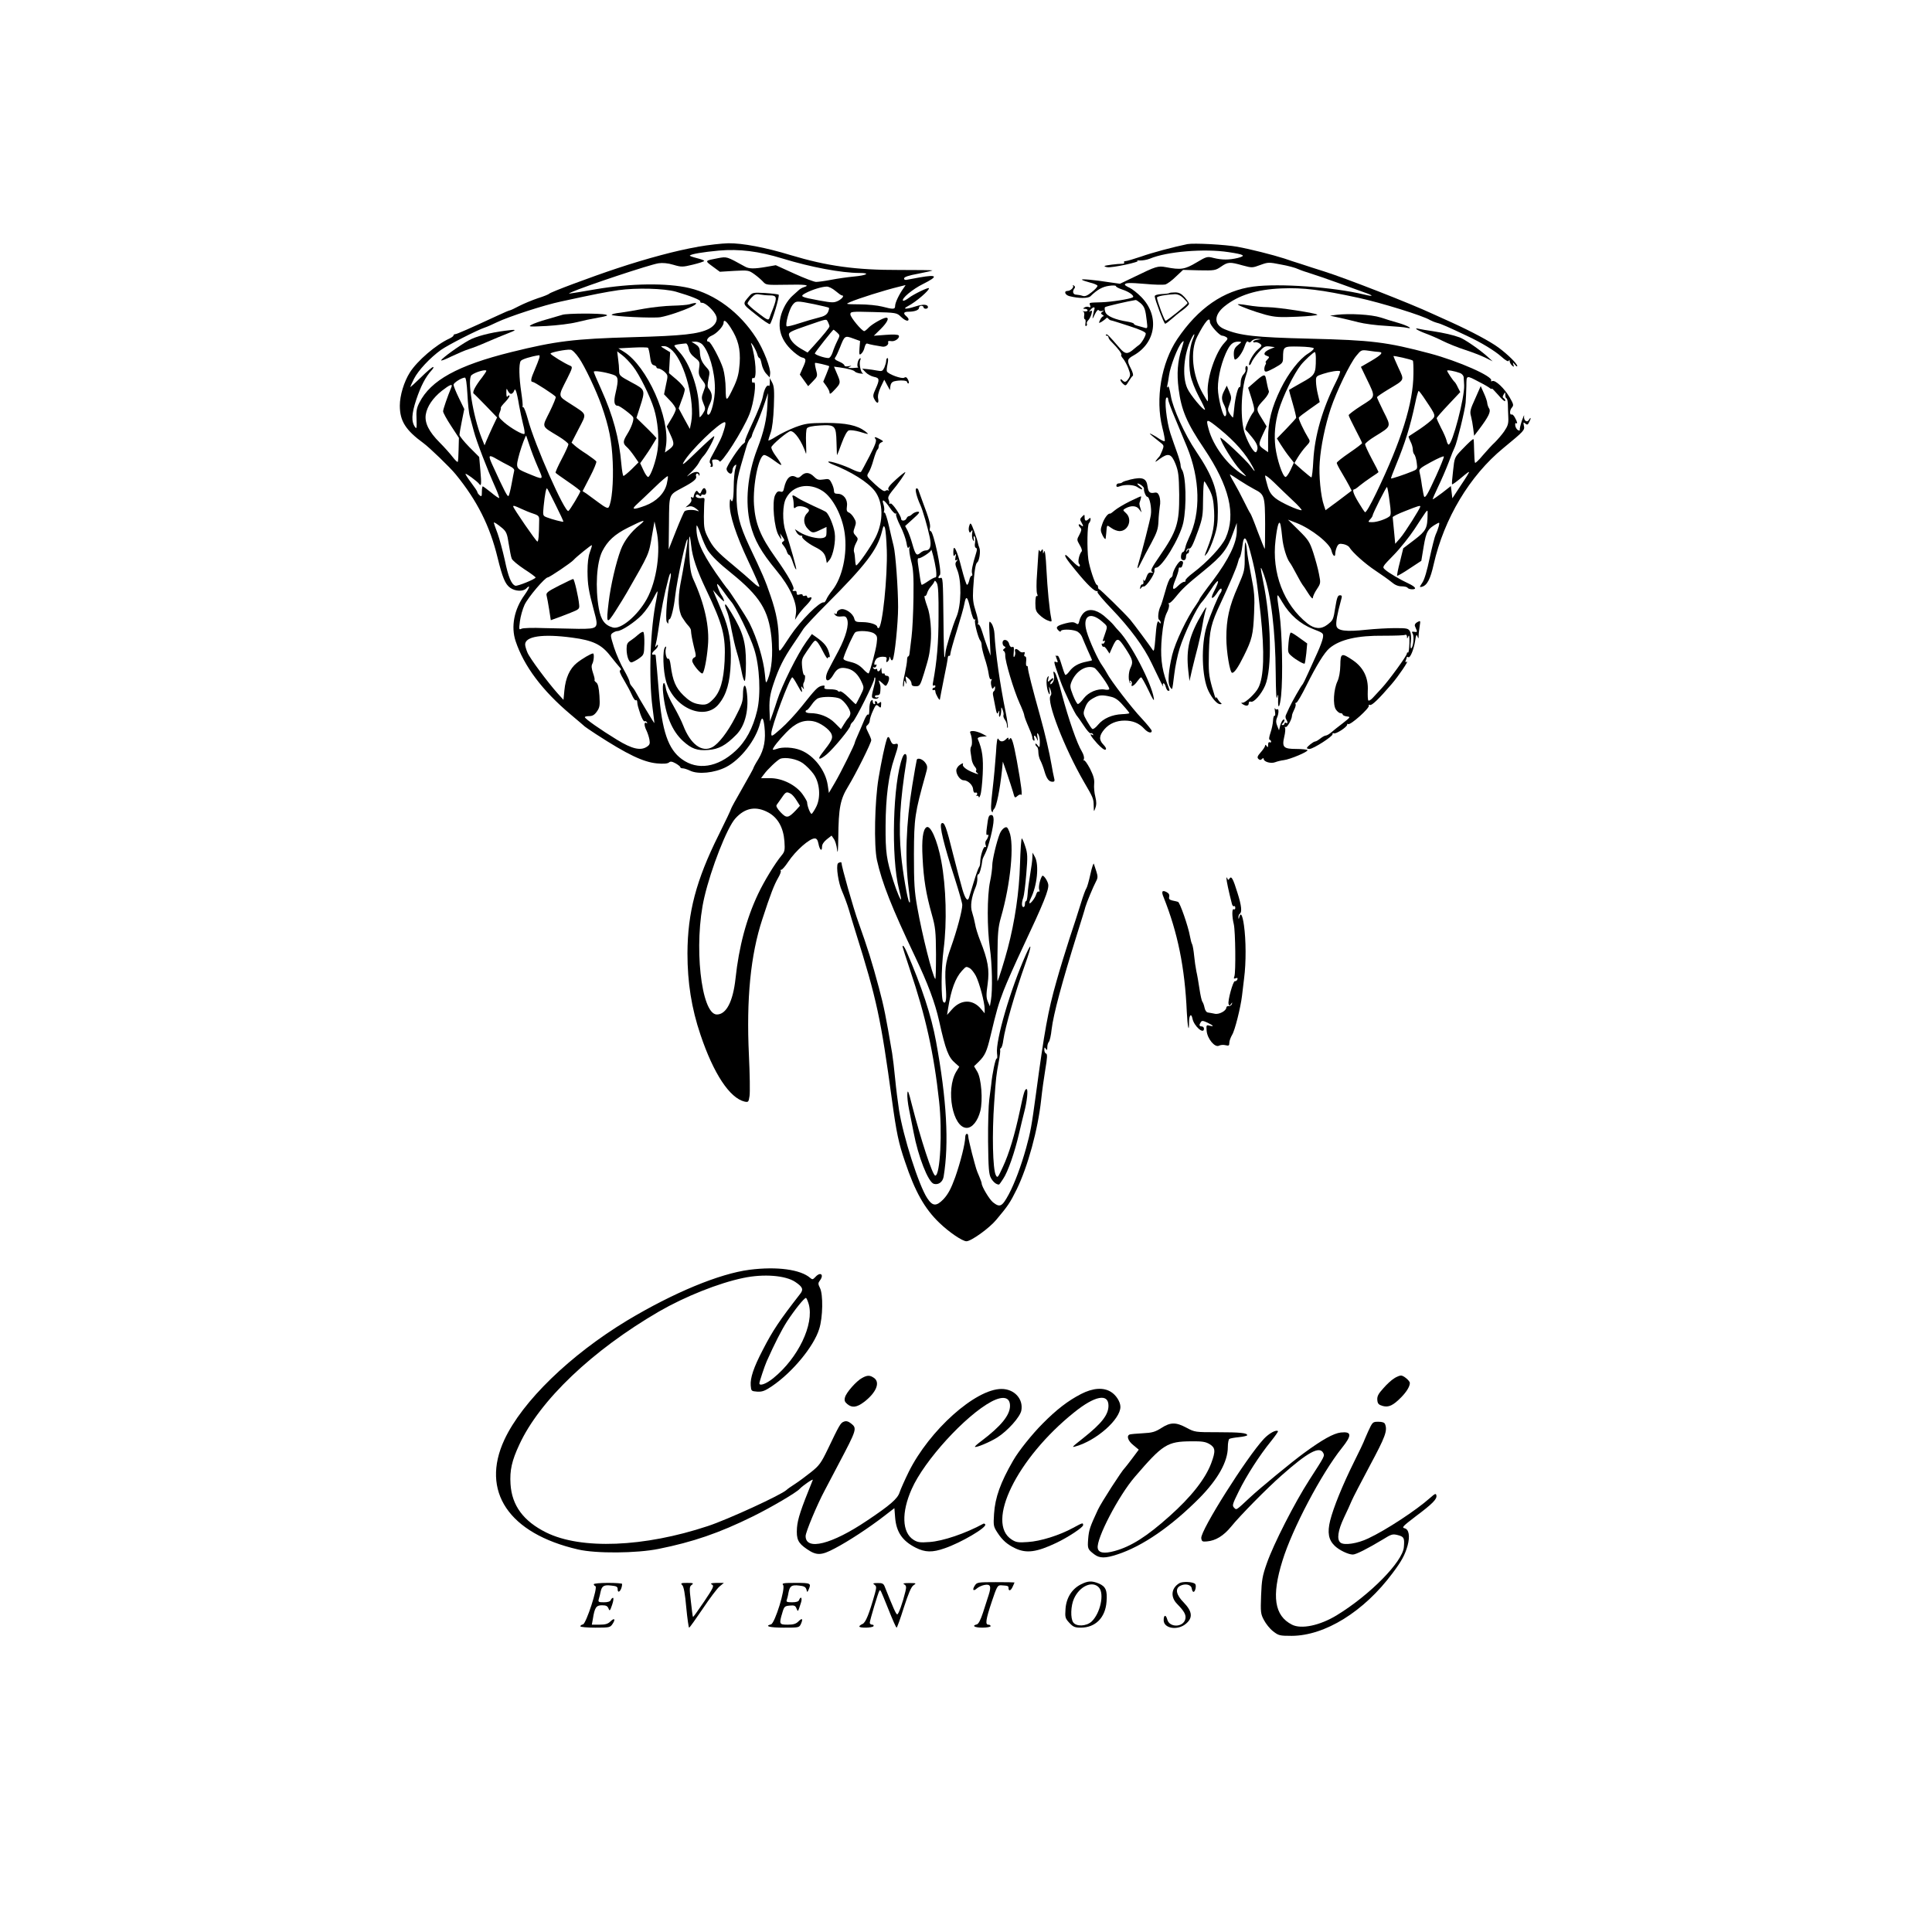 <?xml version="1.0" standalone="no"?>
<!DOCTYPE svg PUBLIC "-//W3C//DTD SVG 20010904//EN"
 "http://www.w3.org/TR/2001/REC-SVG-20010904/DTD/svg10.dtd">
<svg version="1.0" xmlns="http://www.w3.org/2000/svg"
 width="1295pt" height="1295pt" viewBox="0 0 1295 1295"
 preserveAspectRatio="xMidYMid meet">
<g transform="translate(0,1295) scale(0.1,-0.1)"
fill="#000000" stroke="none">
<path d="M4675 11295 c-136 -23 -335 -76 -540 -144 -172 -57 -448 -160 -454
-170 -4 -4 -37 -18 -76 -30 -38 -13 -94 -36 -125 -52 -30 -16 -58 -29 -62 -29
-4 0 -40 -15 -80 -34 -186 -86 -276 -126 -287 -126 -6 0 -11 -4 -11 -8 0 -5
-12 -14 -27 -21 -90 -41 -216 -149 -266 -228 -39 -62 -67 -154 -67 -222 0
-103 39 -164 158 -251 39 -28 180 -164 217 -210 143 -175 229 -346 280 -557
33 -134 51 -179 85 -203 34 -24 85 -26 107 -5 30 31 24 6 -11 -43 -70 -97 -92
-212 -60 -309 56 -168 179 -332 369 -492 49 -41 92 -78 95 -81 3 -3 37 -26 75
-51 211 -137 317 -187 408 -196 44 -4 71 -2 81 6 10 9 21 7 45 -6 17 -10 31
-21 31 -25 0 -5 7 -8 16 -8 9 0 31 -7 50 -16 54 -26 163 -15 240 24 98 50 201
182 229 295 12 47 22 39 29 -23 10 -88 -2 -153 -40 -217 -19 -30 -34 -58 -34
-62 0 -3 -34 -64 -75 -136 -41 -71 -75 -133 -75 -137 0 -4 -37 -83 -83 -175
-151 -303 -208 -520 -209 -793 0 -195 27 -368 87 -545 88 -262 196 -425 296
-449 25 -5 27 -3 33 37 4 23 2 147 -4 274 -18 377 11 673 90 912 55 169 79
230 106 277 13 22 21 44 17 47 -3 4 -2 7 4 7 6 0 27 24 46 53 51 76 143 157
178 157 13 0 20 -10 25 -35 8 -42 24 -56 24 -21 0 16 11 33 32 50 l32 25 15
-22 c9 -12 19 -44 22 -72 4 -34 7 -7 8 80 2 201 13 257 67 345 50 82 154 290
154 309 0 6 -9 29 -20 50 -17 34 -18 41 -5 51 8 7 15 20 15 30 0 10 9 39 21
65 19 42 22 45 37 32 15 -14 17 -13 18 9 2 20 -1 23 -12 13 -10 -8 -14 -8 -14
0 0 6 -5 11 -11 11 -5 0 -7 -4 -4 -10 3 -5 1 -10 -4 -10 -6 0 -11 8 -11 17 0
13 -3 14 -12 5 -6 -6 -11 -32 -11 -57 0 -25 -3 -41 -7 -35 -4 6 -15 -9 -25
-32 -10 -24 -28 -67 -41 -96 -13 -29 -24 -55 -24 -59 0 -12 -93 -200 -133
-268 l-41 -70 -8 54 c-15 97 -92 197 -180 232 -48 20 -123 24 -162 9 -14 -5
-26 -7 -26 -4 0 12 37 59 89 113 62 65 116 88 180 77 46 -7 113 -55 125 -88
10 -28 2 -43 -66 -130 -33 -43 -14 -44 34 -4 48 41 158 175 158 192 0 6 7 18
16 25 19 16 144 266 144 288 0 8 3 12 6 9 3 -3 1 -23 -4 -44 -23 -90 -23 -91
-2 -97 11 -3 23 0 27 5 3 6 1 8 -5 4 -6 -3 -13 -2 -17 4 -3 5 3 10 14 10 16 0
21 7 22 28 2 34 2 33 -7 57 -7 18 -5 18 19 -3 25 -24 25 -24 36 -4 15 29 14
52 -4 52 -8 0 -15 5 -15 11 0 5 -4 7 -10 4 -6 -4 -11 6 -11 22 -1 17 -3 21 -6
11 -5 -19 -23 -25 -23 -7 0 5 -4 8 -9 4 -5 -3 -13 0 -17 6 -4 7 -3 9 3 6 6 -4
14 0 17 9 3 8 2 12 -4 9 -14 -9 -12 17 3 37 8 10 26 16 44 16 25 -1 29 -4 25
-21 -3 -14 -1 -18 6 -13 7 4 12 15 13 24 0 14 2 14 8 -2 5 -13 10 -16 15 -8
13 21 36 245 36 352 0 126 -17 361 -30 410 -5 19 -19 79 -31 132 -12 54 -26
95 -30 92 -5 -3 -6 2 -3 10 3 9 1 29 -4 45 -15 43 6 31 43 -23 16 -24 34 -42
39 -39 5 4 6 2 3 -4 -4 -6 9 -41 28 -79 19 -37 37 -88 41 -112 5 -32 9 -40 16
-31 7 10 8 9 4 -5 -4 -10 2 -48 11 -85 15 -53 18 -102 16 -246 -1 -99 -7 -218
-13 -265 -6 -47 -12 -95 -13 -107 -1 -13 -5 -23 -9 -23 -5 0 -8 -11 -8 -24 0
-14 -7 -55 -15 -92 -9 -36 -14 -74 -12 -83 3 -9 6 -2 7 14 1 27 2 28 11 10 7
-15 7 -12 3 13 -6 33 -6 33 15 15 12 -9 21 -25 21 -35 0 -13 8 -18 28 -18 27
0 30 4 56 88 34 111 36 124 44 202 8 76 -2 190 -21 240 -17 47 -25 80 -18 75
5 -2 11 5 15 18 3 12 14 32 24 43 10 11 21 26 24 34 3 11 8 9 18 -9 9 -18 12
-78 11 -225 0 -177 -11 -299 -36 -435 -5 -22 -3 -31 4 -26 6 3 11 1 11 -4 0
-6 -4 -11 -10 -11 -5 0 -10 -5 -10 -11 0 -5 5 -7 10 -4 6 3 10 -2 10 -12 1
-16 30 -66 30 -51 0 3 12 64 26 135 15 70 27 136 27 145 1 9 5 14 9 12 4 -3 8
3 8 12 0 10 20 81 44 158 24 78 47 158 50 178 11 60 21 52 40 -32 11 -49 22
-77 29 -73 6 3 7 1 3 -5 -7 -12 21 -121 35 -136 5 -6 9 -20 9 -32 0 -12 9 -50
20 -85 12 -35 24 -83 27 -106 3 -25 10 -40 16 -36 6 4 7 1 3 -6 -5 -7 -5 -24
-1 -39 5 -20 8 -23 16 -11 7 12 9 11 9 -3 0 -9 -4 -19 -9 -22 -5 -3 -7 -14 -5
-24 2 -9 9 -44 15 -77 9 -48 13 -56 20 -40 8 17 9 16 6 -7 -2 -15 0 -25 4 -22
5 3 9 20 10 37 0 31 1 31 10 8 5 -14 8 -30 5 -36 -2 -6 2 -19 10 -30 8 -10 14
-28 14 -39 0 -10 2 -17 5 -14 3 3 -3 50 -14 104 -39 193 -68 396 -75 525 -1
25 -10 56 -20 70 -18 23 -18 21 -12 -96 l6 -120 -21 55 c-11 30 -28 79 -36
107 -9 29 -20 50 -24 47 -5 -3 -6 1 -3 9 3 8 -4 44 -16 80 -17 53 -21 82 -17
149 7 116 16 171 27 178 14 9 24 75 15 97 -4 10 -9 25 -10 33 -1 8 -12 44 -25
79 -21 56 -25 61 -32 40 -5 -12 -6 -30 -3 -38 5 -14 7 -14 16 -1 8 11 9 7 5
-15 -2 -17 0 -37 6 -45 7 -12 9 -10 5 8 -3 13 -1 20 5 16 5 -4 7 -21 4 -39 -4
-21 -2 -35 5 -37 9 -3 9 -13 1 -38 -24 -77 -32 -119 -26 -134 3 -9 2 -16 -4
-16 -5 0 -12 -13 -15 -30 -4 -16 -10 -30 -15 -30 -5 0 -21 51 -37 113 -30 120
-55 170 -55 107 0 -28 3 -32 11 -20 8 11 9 8 4 -13 -4 -22 -3 -27 7 -21 11 6
10 5 0 -8 -11 -13 -10 -23 3 -55 32 -74 29 -240 -4 -318 -26 -60 -73 -214 -74
-242 -1 -18 -3 -30 -6 -28 -3 3 -6 114 -7 248 -3 280 -4 289 -21 283 -16 -6
-17 6 -3 20 16 16 -43 294 -62 294 -6 0 -8 9 -5 20 6 21 -6 65 -48 175 -14 39
-28 76 -30 83 -3 7 -9 11 -14 7 -9 -5 4 -58 28 -110 15 -31 50 -152 63 -216
13 -61 3 -89 -30 -89 -8 0 -24 -8 -34 -17 -24 -21 -32 -12 -53 62 -9 33 -24
73 -32 89 l-16 30 53 48 c43 38 49 48 32 48 -11 0 -27 -7 -36 -15 -8 -8 -19
-15 -24 -15 -6 0 -12 -7 -16 -15 -7 -18 -36 -20 -36 -2 -1 21 -60 108 -71 102
-5 -4 -9 -3 -8 2 1 4 -1 16 -5 25 -6 13 1 28 20 52 45 53 96 127 92 131 -2 2
-30 -20 -62 -49 -42 -38 -57 -57 -51 -67 5 -8 5 -11 0 -7 -4 4 -14 3 -20 -2
-8 -7 -29 6 -70 44 -57 53 -58 54 -43 78 9 13 24 52 33 86 10 35 22 65 26 68
5 3 9 13 9 24 0 10 8 21 18 25 15 6 14 8 -8 20 -32 18 -46 19 -31 2 8 -11 -1
-37 -40 -113 -28 -54 -54 -103 -58 -107 -5 -5 -30 3 -57 16 -53 27 -155 60
-162 52 -3 -2 8 -9 24 -16 131 -51 242 -121 288 -181 57 -76 59 -202 5 -310
-30 -61 -118 -187 -130 -188 -3 0 -6 16 -7 36 -1 20 -4 46 -8 56 -3 12 2 35
12 54 17 32 17 34 -1 54 -17 18 -17 25 -6 55 11 30 10 39 -6 65 -9 16 -25 32
-34 35 -13 5 -16 14 -12 43 6 44 -23 82 -62 82 -19 0 -25 5 -25 20 0 12 -7 35
-16 52 -14 28 -19 30 -54 24 -33 -5 -43 -2 -64 19 -30 30 -59 32 -85 6 -13
-13 -23 -16 -35 -9 -37 21 -66 -6 -81 -75 -4 -22 -10 -27 -25 -22 -14 4 -23
-1 -34 -23 -23 -44 -7 -224 24 -272 17 -28 20 -30 15 -10 l-7 25 17 -24 c14
-19 15 -25 4 -31 -11 -7 -10 -12 3 -27 8 -10 19 -28 22 -40 4 -13 11 -23 16
-23 5 0 16 -23 25 -51 9 -28 19 -48 22 -46 4 4 -36 146 -72 257 -22 65 -20
177 4 220 45 87 154 108 246 48 68 -45 131 -166 147 -283 19 -139 -16 -297
-83 -382 -17 -21 -35 -48 -40 -61 -5 -12 -12 -21 -17 -20 -26 8 -157 -123
-225 -225 -83 -125 -76 -122 -77 -37 0 106 -15 190 -55 306 -35 104 -56 151
-143 334 -66 141 -86 220 -85 345 1 99 3 108 66 320 6 22 17 46 24 53 7 7 13
17 13 22 0 5 12 35 27 67 15 32 39 94 54 138 l27 80 -4 -75 c-4 -99 -24 -185
-68 -299 -66 -171 -83 -359 -47 -504 28 -109 72 -186 176 -312 90 -108 141
-220 130 -289 l-6 -41 19 30 c11 17 36 47 56 67 37 38 47 62 21 52 -8 -4 -15
-1 -15 6 0 7 -7 10 -15 6 -8 -3 -15 -1 -15 5 0 6 -9 8 -20 4 -14 -5 -20 -2
-20 9 0 9 -3 15 -7 15 -19 -3 -27 2 -16 9 14 9 -35 97 -118 213 -102 143 -136
228 -145 354 -9 134 32 335 69 335 8 0 32 -13 53 -28 62 -45 68 -47 56 -26 -6
11 -22 34 -36 53 -14 19 -26 43 -26 52 0 15 111 109 129 109 28 0 75 -67 103
-150 3 -8 3 23 1 70 -2 47 0 91 6 99 6 9 36 16 88 19 101 6 107 -1 110 -112 1
-45 3 -83 3 -86 1 -3 15 32 31 77 20 54 37 84 49 88 11 3 43 -1 71 -9 66 -20
67 -20 38 3 -53 40 -127 56 -264 56 -118 -1 -137 -4 -205 -29 -41 -16 -99 -44
-127 -62 -29 -19 -53 -30 -53 -26 0 4 7 27 16 52 10 28 18 95 21 175 4 107 2
135 -11 160 l-16 30 0 -29 c0 -16 -3 -27 -6 -23 -13 12 -31 -19 -41 -73 -6
-30 -37 -108 -68 -173 -31 -66 -54 -121 -51 -125 3 -3 -3 -11 -13 -18 -24 -17
-111 -148 -111 -167 0 -18 24 -39 33 -30 4 3 7 14 7 23 0 10 7 23 15 30 12 10
13 7 4 -22 -6 -18 -11 -75 -11 -125 -1 -85 -9 -112 -21 -80 -3 6 -6 -9 -6 -34
-1 -73 43 -207 124 -379 41 -87 75 -164 75 -171 0 -7 -19 5 -42 27 -24 22 -83
74 -133 115 -110 91 -136 119 -170 187 -24 47 -27 65 -27 140 1 48 2 96 4 107
2 15 -2 19 -16 17 -25 -5 -49 6 -41 18 5 8 11 7 21 -1 10 -8 14 -8 14 -1 0 6
6 9 14 6 17 -6 27 18 15 37 -9 14 -19 7 -33 -26 -3 -6 -9 -3 -15 5 -10 13 -12
13 -21 0 -5 -8 -10 -21 -10 -28 0 -8 -5 -10 -12 -6 -8 5 -9 2 -5 -10 5 -12 -1
-24 -15 -37 l-23 -20 23 6 c15 4 31 -1 50 -16 18 -15 21 -19 7 -14 -24 10 -75
9 -87 -3 -4 -4 -30 -63 -57 -131 l-49 -124 2 176 c2 200 -3 187 91 238 74 39
97 59 91 76 -3 7 -1 15 4 18 4 3 11 -1 13 -7 4 -10 6 -10 6 0 2 23 -30 25 -62
3 -30 -21 -29 -20 5 13 21 20 44 48 52 63 8 16 23 38 34 49 23 24 76 124 69
130 -2 3 -54 -44 -115 -103 -86 -84 -106 -99 -89 -70 42 75 240 267 275 267 7
0 6 -18 -5 -52 -14 -48 -27 -75 -85 -181 -11 -20 -14 -35 -8 -42 6 -7 7 -15 3
-18 -3 -4 -1 -7 6 -7 9 0 11 8 7 25 -6 22 -3 25 18 25 13 0 26 -5 28 -12 9
-27 159 208 202 317 30 76 49 224 28 211 -8 -5 -12 1 -12 14 0 12 4 19 9 16
27 -17 17 138 -14 229 -4 11 2 5 14 -12 11 -18 23 -44 27 -58 3 -14 10 -25 14
-25 5 0 11 -18 15 -39 4 -22 17 -51 30 -65 l24 -26 3 23 c6 35 -44 165 -94
242 -110 171 -274 293 -448 334 -149 35 -391 32 -626 -8 -204 -35 -193 -33
-164 -20 95 42 525 185 584 194 27 4 63 1 99 -10 54 -16 62 -16 132 1 41 10
75 21 75 25 0 4 -23 12 -51 19 -27 7 -48 14 -45 17 10 10 86 23 194 33 138 12
267 -4 430 -54 186 -57 392 -96 514 -96 75 0 48 -16 -39 -24 -43 -4 -112 -14
-153 -22 -41 -8 -86 -14 -100 -14 -13 0 -79 25 -147 56 l-123 56 -63 -11 c-81
-14 -117 -14 -144 2 -125 69 -120 67 -181 56 -89 -17 -89 -16 -36 -55 l49 -36
97 6 c94 5 97 4 135 -23 21 -15 47 -38 58 -50 19 -22 26 -22 152 -20 130 3
167 -2 122 -16 -13 -4 -28 -13 -35 -20 -6 -6 -25 -22 -40 -36 -16 -13 -39 -43
-51 -65 -60 -110 -48 -210 37 -295 26 -26 60 -51 74 -55 31 -7 32 -16 6 -72
l-19 -43 28 -39 28 -39 32 33 c31 32 32 35 21 76 -6 23 -9 44 -7 47 4 3 83
-15 95 -22 1 -1 -7 -25 -19 -53 l-21 -51 21 -29 c12 -17 21 -35 21 -41 0 -18
8 -13 40 22 35 38 36 42 10 102 l-20 47 37 -5 c57 -8 97 -19 103 -28 4 -5 19
-10 35 -13 17 -2 25 -2 19 1 -15 5 -27 65 -18 88 5 12 4 16 -3 12 -14 -9 -22
-56 -11 -59 6 -2 -10 -4 -33 -5 -34 -1 -40 1 -24 8 16 8 15 8 -7 4 -17 -3 -28
-1 -28 5 0 6 -16 18 -36 26 -26 11 -33 18 -26 27 6 7 20 37 32 67 31 80 33 81
88 61 l47 -17 -4 -49 c-3 -43 -1 -48 12 -36 9 7 19 26 22 42 5 20 12 29 20 25
13 -5 61 -14 100 -20 23 -3 44 14 38 30 -3 7 5 10 20 7 26 -5 61 22 51 38 -4
6 -37 8 -86 4 l-81 -6 47 46 c44 44 58 75 36 75 -20 0 -95 -43 -117 -66 -12
-13 -26 -24 -30 -24 -16 0 -93 93 -93 112 0 19 5 20 155 16 152 -4 156 -5 183
-31 28 -27 52 -35 52 -18 0 5 -7 14 -15 21 -23 19 -18 30 13 30 42 0 72 11 72
26 0 8 7 14 15 14 8 0 15 -4 15 -10 0 -5 7 -10 15 -10 8 0 15 5 15 10 0 20
-32 22 -82 6 -65 -21 -93 -20 -53 1 56 29 150 111 141 121 -6 6 -103 -41 -134
-65 -18 -14 -36 -22 -39 -19 -13 13 63 77 134 112 104 52 97 65 -23 44 -32 -6
-69 -13 -81 -15 -15 -4 -23 -1 -23 8 0 10 29 20 95 32 52 10 95 20 95 22 0 2
-100 3 -222 3 -291 -1 -484 26 -730 100 -167 51 -321 80 -416 79 -42 -1 -135
-11 -207 -24z m1381 -277 c-30 -42 -56 -97 -56 -118 0 -24 -11 -25 -87 -5 -31
8 -100 15 -153 15 -94 1 -95 1 -60 16 53 23 226 78 325 102 22 5 42 10 44 11
2 1 -4 -9 -13 -21z m-456 -18 c19 -16 38 -30 43 -30 18 0 4 -21 -24 -36 -29
-14 -39 -14 -128 2 -125 23 -133 27 -90 50 44 23 107 42 139 43 14 1 40 -12
60 -29z m-1070 -5 c97 -28 170 -57 164 -66 -3 -5 3 -9 14 -9 22 0 81 -55 93
-89 12 -29 -9 -64 -49 -85 -69 -35 -174 -47 -512 -56 -392 -11 -514 -26 -813
-100 -359 -89 -540 -189 -616 -339 -18 -35 -22 -56 -19 -112 2 -55 1 -66 -9
-53 -27 37 -25 88 7 185 31 92 62 152 103 197 11 12 16 22 10 22 -6 0 -43 -31
-82 -70 -39 -38 -71 -67 -71 -64 0 2 11 27 25 55 29 57 107 140 180 193 48 34
246 135 296 151 13 4 49 20 80 35 79 38 315 115 429 139 240 52 292 62 385 76
120 17 306 12 385 -10z m928 -84 c51 -11 95 -21 98 -24 3 -2 0 -15 -6 -29 -9
-18 -25 -28 -63 -37 -29 -7 -87 -24 -130 -38 -42 -14 -80 -23 -84 -20 -11 11
17 114 38 141 24 31 27 31 147 7z m92 -120 c5 -11 10 -23 10 -28 0 -9 -40 -58
-106 -131 l-41 -45 -45 26 c-46 27 -74 59 -80 93 -2 16 15 25 117 60 146 50
132 48 145 25z m-652 -38 c50 -78 66 -142 60 -238 -5 -66 -13 -99 -36 -150
-53 -112 -57 -114 -58 -21 0 45 -8 105 -17 135 -19 61 -83 181 -97 181 -22 0
-8 29 20 40 34 14 80 64 80 86 0 26 18 14 48 -33z m713 -32 c20 -19 20 -19 1
-57 -11 -22 -25 -56 -31 -76 -8 -23 -19 -38 -28 -38 -27 0 -94 23 -91 32 4 11
120 158 125 158 2 0 13 -9 24 -19z m-905 -78 c46 -46 86 -183 86 -296 0 -76
-25 -177 -44 -177 -14 0 -9 35 11 75 19 40 16 70 -10 102 -8 8 -7 28 0 63 10
48 10 52 -17 81 -30 34 -39 58 -41 104 -1 22 -9 35 -28 47 l-28 17 27 1 c15 0
34 -8 44 -17z m-90 -28 c4 -25 18 -44 41 -62 33 -25 35 -30 29 -71 -5 -37 -2
-49 20 -78 26 -34 26 -35 10 -77 -15 -40 -15 -47 -1 -81 15 -35 15 -39 -4 -69
-12 -18 -21 -27 -22 -22 0 6 -2 39 -4 75 -5 124 -63 285 -129 358 -20 22 -36
42 -36 45 0 3 15 8 33 10 17 2 37 5 44 5 7 1 15 -14 19 -33z m-259 -55 c5 -40
11 -54 25 -58 10 -2 18 -8 18 -13 0 -5 6 -9 14 -9 8 0 26 -10 40 -22 24 -23
24 -24 10 -87 l-13 -64 39 -41 c22 -22 40 -49 40 -58 0 -10 -14 -40 -31 -67
l-30 -50 25 -55 c28 -61 27 -72 -11 -100 l-26 -19 7 44 c28 187 -127 535 -282
631 l-37 23 95 5 c52 3 98 2 103 -1 4 -3 10 -29 14 -59z m152 38 c83 -85 149
-341 124 -478 l-9 -45 -38 69 -37 69 20 55 c12 29 21 62 21 72 0 10 -24 39
-53 64 l-53 45 4 70 4 70 -33 20 c-34 21 -34 21 -8 21 17 0 38 -12 58 -32z
m-628 -48 c39 -56 116 -219 151 -318 50 -143 69 -237 75 -379 6 -136 -6 -269
-27 -303 -6 -10 -24 -1 -67 31 -32 24 -70 51 -83 61 l-25 16 49 95 c27 51 46
99 43 104 -4 6 -33 28 -64 49 -32 20 -68 46 -80 57 l-22 20 48 93 c55 107 60
92 -57 168 -84 54 -83 45 -20 169 35 70 37 78 21 85 -37 15 -133 74 -133 82 0
8 103 29 134 26 11 0 35 -24 57 -56z m362 -56 c44 -56 116 -203 141 -285 25
-82 35 -194 24 -274 -10 -73 -46 -176 -63 -182 -5 -2 -20 18 -32 45 l-22 47
27 38 c15 21 40 58 55 84 l28 46 -23 25 c-13 14 -43 44 -68 68 l-44 43 22 68
c39 120 39 120 -55 170 -78 42 -83 46 -83 77 0 18 -3 55 -7 82 l-6 49 34 -26
c19 -14 51 -48 72 -75z m-629 54 c-4 -13 -17 -47 -30 -77 -26 -59 -30 -81 -13
-81 11 0 147 -88 154 -100 3 -4 -16 -50 -41 -101 -53 -107 -58 -92 60 -164 36
-22 66 -46 66 -53 0 -7 -20 -52 -45 -99 -25 -47 -43 -88 -41 -92 2 -3 41 -31
85 -61 44 -30 81 -58 81 -62 0 -11 -69 -126 -80 -133 -23 -14 -226 443 -272
616 -12 43 -25 79 -30 79 -5 0 -7 3 -5 8 2 4 -2 45 -9 92 -15 101 -17 189 -4
210 7 12 69 31 123 39 5 0 5 -9 1 -21z m-354 -84 c0 -3 -13 -23 -28 -43 -46
-58 -68 -101 -57 -109 6 -4 43 -42 84 -84 l73 -76 -30 -63 c-16 -35 -35 -77
-42 -94 l-12 -30 -20 50 c-58 147 -98 397 -67 421 26 21 99 41 99 28z m848
-25 c37 -12 40 -29 18 -124 -14 -58 -9 -85 16 -85 13 0 96 -63 102 -77 7 -16
-12 -69 -41 -115 -28 -46 -29 -60 -2 -84 12 -10 34 -38 50 -61 l29 -42 -46
-46 c-26 -25 -50 -45 -55 -45 -4 0 -10 35 -14 78 -15 176 -55 324 -136 504
-27 59 -49 111 -49 116 0 10 73 -1 128 -19z m-975 -131 c3 -62 10 -129 16
-148 5 -19 17 -64 27 -100 18 -69 91 -258 143 -374 17 -38 29 -71 27 -74 -3
-2 -27 14 -54 37 -28 22 -53 41 -56 41 -3 0 -6 -16 -6 -36 0 -31 -2 -35 -15
-24 -8 7 -15 16 -15 21 0 5 -18 32 -40 61 -22 29 -40 57 -40 61 0 9 80 -50 92
-67 14 -20 16 0 8 90 l-8 91 -66 66 c-36 37 -66 74 -66 82 0 8 7 50 16 94 l16
79 -36 74 c-20 41 -36 81 -36 89 0 13 53 47 76 48 7 1 13 -38 17 -111z m-108
45 c-24 -57 -55 -146 -55 -160 0 -9 24 -53 53 -97 l53 -81 -2 -78 c-1 -43 -3
-80 -6 -83 -3 -2 -18 12 -34 33 -16 21 -55 65 -87 97 -72 72 -102 132 -93 188
9 54 47 110 107 158 55 43 76 51 64 23z m400 -43 c7 0 16 8 20 18 6 16 8 15
15 -3 4 -11 13 -51 19 -90 7 -38 19 -96 27 -128 9 -33 13 -62 9 -65 -9 -9 -91
38 -137 78 -37 33 -39 37 -29 64 7 16 10 30 8 33 -2 2 11 20 30 39 19 20 31
39 28 42 -3 4 -9 1 -14 -6 -4 -6 -7 4 -7 24 0 32 1 34 10 15 5 -11 15 -21 21
-21z m123 -342 c11 -35 36 -100 56 -146 41 -95 46 -91 -72 -43 -76 32 -77 33
-49 135 15 51 39 116 44 116 0 0 10 -28 21 -62z m-135 -140 c27 -14 37 -24 33
-36 -2 -9 -10 -48 -17 -87 -7 -38 -16 -74 -20 -79 -7 -8 -25 25 -110 211 -28
62 -24 68 29 37 26 -15 64 -36 85 -46z m1056 -123 c-16 -63 -69 -116 -143
-144 -82 -30 -98 -28 -56 10 19 17 72 68 118 112 45 44 85 78 88 75 3 -3 -1
-27 -7 -53z m-744 -141 c30 -60 53 -109 51 -111 -3 -3 -74 15 -110 29 -28 11
-28 12 -22 75 8 79 17 125 23 119 3 -2 29 -53 58 -112z m-232 -24 c23 -11 60
-26 82 -33 36 -12 40 -18 39 -46 -1 -102 -5 -141 -12 -141 -8 0 -162 224 -162
235 0 8 8 6 53 -15z m794 -109 c-57 -45 -104 -107 -126 -166 -32 -85 -68 -240
-81 -350 -18 -148 -14 -154 46 -60 28 44 62 99 75 122 153 267 147 253 169
382 l17 96 13 -60 c31 -137 2 -340 -65 -461 -62 -111 -174 -205 -227 -190 -54
15 -80 50 -94 127 -25 140 -15 308 23 384 36 70 82 113 174 159 105 53 127 58
76 17z m-919 -22 c26 -23 32 -37 42 -105 7 -43 15 -87 20 -98 4 -12 42 -43 84
-71 42 -27 76 -52 76 -56 0 -10 -122 -60 -136 -55 -27 10 -47 59 -70 170 -14
63 -36 145 -49 181 -14 36 -25 68 -25 71 0 7 22 -7 58 -37z m1377 -149 c28
-40 75 -86 155 -150 194 -157 252 -250 271 -434 11 -111 2 -214 -25 -281 -12
-29 -13 -28 -19 36 -9 97 -52 240 -103 342 -25 49 -140 226 -154 237 -3 3 -36
48 -72 100 -100 146 -135 230 -129 315 1 11 13 -14 27 -55 14 -41 36 -91 49
-110z m1199 6 c6 -181 -30 -526 -55 -526 -5 0 -9 4 -9 8 0 16 -51 32 -99 32
-43 0 -50 3 -55 24 -9 35 -60 70 -91 62 -14 -4 -25 -13 -25 -22 0 -9 -5 -12
-12 -8 -10 6 -10 5 -1 -7 8 -10 23 -14 43 -11 24 3 31 0 38 -18 14 -37 -8
-117 -56 -209 -25 -47 -56 -105 -68 -129 -38 -72 -7 -103 33 -33 24 42 48 52
97 39 38 -10 69 -40 91 -89 18 -39 18 -39 -9 -94 -15 -30 -28 -55 -30 -55 -2
0 -24 21 -49 46 -25 25 -50 43 -56 40 -5 -4 -12 -2 -16 4 -3 5 -26 10 -50 10
-34 0 -43 3 -39 14 4 11 0 13 -18 9 -28 -7 -42 -22 -135 -139 -40 -50 -102
-117 -138 -148 -60 -53 -65 -56 -65 -33 0 45 124 377 141 377 3 0 18 -22 33
-50 30 -55 37 -61 29 -27 -4 18 -3 20 7 7 10 -13 11 -12 6 3 -3 11 -3 24 1 30
10 16 13 58 4 52 -5 -2 -11 21 -14 51 -5 52 -3 59 30 107 55 80 54 79 69 66 7
-6 26 -36 41 -67 15 -30 29 -50 31 -44 2 7 7 10 12 7 4 -3 3 12 -4 33 -12 39
-31 63 -83 100 l-31 22 -37 -51 c-59 -82 -165 -295 -196 -394 -7 -22 -20 -62
-30 -90 l-18 -50 -2 50 c-5 87 1 128 27 205 35 104 67 167 127 256 29 42 61
91 72 108 11 17 81 92 155 166 262 262 341 365 371 485 11 43 13 46 21 26 4
-13 10 -78 12 -145z m-1311 27 c8 -77 38 -165 99 -293 114 -239 133 -313 125
-481 -7 -132 -29 -207 -77 -256 -36 -37 -53 -42 -107 -31 -31 7 -57 23 -92 57
-52 51 -72 97 -86 204 -3 26 -10 45 -15 42 -12 -8 -24 39 -17 67 4 15 3 18 -5
10 -18 -18 -14 -159 7 -230 52 -179 261 -268 354 -150 51 63 74 144 79 274 5
138 -10 229 -58 342 -15 37 -35 85 -45 107 l-16 40 40 -45 c24 -26 38 -37 34
-25 -3 11 -10 25 -14 31 -16 20 -40 86 -30 79 6 -3 25 -27 43 -53 18 -26 40
-55 49 -65 30 -33 127 -231 154 -317 37 -115 46 -305 20 -413 -28 -118 -76
-207 -146 -271 -119 -110 -254 -131 -358 -55 -92 66 -134 188 -155 454 -5 65
-19 224 -21 240 0 6 -6 9 -13 7 -18 -3 -14 12 8 31 11 9 20 22 20 29 0 9 -4 8
-11 -2 -8 -12 -9 -9 -4 10 4 14 11 50 15 80 22 155 42 254 71 364 14 52 22 40
10 -15 -19 -83 -32 -258 -22 -277 10 -16 10 -16 11 1 0 9 4 17 8 17 10 0 29
76 37 150 13 118 82 430 84 380 1 -15 -28 -194 -49 -299 -17 -93 -13 -175 12
-218 13 -21 31 -46 40 -55 10 -10 18 -24 19 -30 2 -32 9 -67 22 -121 13 -50
14 -59 1 -64 -8 -3 -14 -13 -14 -22 0 -22 61 -95 70 -84 11 12 28 97 35 183
12 128 -22 283 -99 450 -15 35 -22 73 -26 167 -5 125 2 158 13 56z m-679 -44
c-11 -29 -16 -73 -16 -129 1 -90 6 -124 43 -263 33 -120 31 -122 -102 -122
-57 1 -162 3 -234 5 -71 3 -138 1 -149 -4 -18 -9 -18 -6 -11 50 4 32 18 82 31
110 24 51 137 184 156 184 11 0 158 99 173 117 15 18 119 102 122 99 2 -2 -4
-23 -13 -47z m2320 -117 c4 -35 3 -52 -4 -52 -6 0 -28 -11 -48 -25 -20 -14
-40 -25 -43 -25 -4 0 -9 24 -13 53 -4 28 -10 69 -13 90 -3 21 -2 37 3 35 13
-4 84 42 85 55 1 20 25 -76 33 -131z m-1874 -198 c-42 -200 -53 -524 -26 -729
7 -55 13 -101 12 -102 -1 -2 -105 170 -124 207 -7 14 -20 32 -28 41 -8 8 -14
22 -14 29 0 7 -17 43 -38 80 -21 36 -51 104 -66 150 -25 80 -26 85 -10 97 10
7 24 13 32 13 28 0 118 60 164 108 26 27 59 75 74 105 16 31 29 55 31 53 2 -1
-2 -25 -7 -52z m1459 -230 c21 -15 23 -22 17 -68 -6 -47 -42 -180 -53 -199 -2
-4 -19 8 -37 28 -24 25 -47 39 -85 48 -38 9 -51 16 -47 27 15 49 69 166 79
172 22 14 102 9 126 -8z m-2023 -28 c137 -18 196 -46 254 -121 25 -32 53 -66
62 -76 12 -12 13 -19 5 -22 -8 -2 1 -25 24 -63 19 -32 44 -78 54 -101 10 -23
22 -40 26 -37 5 3 10 -1 10 -8 2 -26 5 -34 22 -86 10 -28 22 -50 27 -47 5 3
12 0 16 -6 4 -8 3 -9 -4 -5 -16 10 -15 -19 2 -52 7 -15 16 -42 19 -59 5 -28 2
-36 -18 -49 -42 -27 -99 -14 -200 48 -108 66 -214 140 -215 151 0 4 13 7 29 7
22 0 36 8 52 31 19 27 21 40 17 106 -4 55 -10 80 -21 88 -9 7 -14 14 -12 17 3
3 -2 24 -10 47 -10 30 -12 48 -5 61 11 20 14 70 5 70 -13 0 -73 -35 -109 -64
-47 -38 -75 -100 -83 -184 l-6 -63 -39 43 c-66 74 -188 237 -203 275 -8 19
-15 43 -15 53 0 55 117 73 316 46z m1794 -409 c29 -14 70 -72 70 -98 0 -10 -6
-24 -13 -31 -7 -7 -21 -27 -31 -44 l-19 -31 -41 41 c-42 42 -103 66 -166 66
-17 0 -30 5 -30 10 0 6 3 10 8 10 4 0 18 16 32 36 13 20 33 40 45 44 31 13
117 11 145 -3z m-248 -433 c22 -16 54 -48 71 -72 42 -58 50 -157 18 -220 -11
-22 -25 -43 -30 -47 -8 -5 -31 52 -31 78 0 5 -13 28 -29 51 -44 63 -136 110
-218 110 l-62 0 19 25 c24 34 91 97 110 105 35 13 112 -1 152 -30z m-82 -204
c10 -5 28 -26 40 -46 l22 -35 -28 -31 c-51 -53 -62 -54 -102 -12 -23 25 -32
41 -26 49 5 7 20 28 34 48 27 40 32 42 60 27z m-150 -126 c64 -35 101 -101
108 -193 4 -60 2 -70 -20 -96 -43 -52 -116 -171 -157 -258 -78 -165 -128 -352
-151 -567 -17 -154 -62 -240 -125 -240 -106 0 -157 473 -84 785 45 194 153
469 208 529 65 72 138 85 221 40z"/>
<path d="M4620 10910 c-14 -4 -64 -8 -112 -9 -48 -1 -133 -10 -190 -20 -57
-11 -129 -23 -160 -27 -32 -3 -58 -10 -58 -14 0 -11 280 -24 327 -16 55 10
154 44 210 71 46 23 36 32 -17 15z"/>
<path d="M3770 10840 c-14 -4 -60 -18 -103 -30 -44 -12 -91 -29 -105 -37 -24
-13 -15 -14 102 -8 71 4 161 15 200 25 39 10 105 24 146 31 59 10 70 15 50 20
-35 10 -260 9 -290 -1z"/>
<path d="M3385 10733 c-101 -13 -197 -38 -244 -65 -63 -35 -178 -118 -184
-133 -3 -6 29 6 69 26 41 19 93 42 117 49 23 7 80 29 127 50 47 20 106 45 133
55 66 25 63 29 -18 18z"/>
<path d="M4860 8891 c0 -5 7 -25 15 -44 8 -20 21 -74 29 -121 9 -46 24 -113
35 -148 11 -35 25 -93 32 -130 7 -37 16 -65 21 -62 4 3 8 57 8 119 0 141 -19
207 -98 338 -35 57 -42 65 -42 48z"/>
<path d="M4445 8304 c16 -148 59 -253 133 -321 57 -52 96 -66 169 -60 71 5
118 31 188 102 62 62 88 177 69 297 -9 54 -24 36 -24 -27 0 -46 -8 -70 -52
-154 -51 -99 -112 -178 -155 -200 -69 -36 -145 21 -193 145 -10 27 -39 85 -64
129 -26 44 -49 97 -52 118 -11 66 -27 42 -19 -29z"/>
<path d="M3746 9024 c-78 -40 -87 -48 -82 -67 3 -12 11 -54 17 -93 l11 -71 36
13 c21 7 64 24 97 37 56 22 60 26 57 53 -4 51 -33 174 -40 173 -4 0 -47 -20
-96 -45z"/>
<path d="M4279 8697 c-13 -12 -36 -30 -51 -40 -23 -14 -28 -25 -28 -57 0 -47
15 -90 32 -90 6 0 28 11 49 25 36 26 36 27 38 100 1 40 -2 76 -7 79 -5 3 -19
-5 -33 -17z"/>
<path d="M7960 11314 c-97 -20 -239 -58 -312 -84 -48 -16 -94 -30 -103 -30 -9
0 -14 -4 -10 -9 3 -6 -3 -10 -12 -9 -32 0 -114 -10 -119 -15 -3 -2 5 -6 18 -8
31 -6 229 37 203 43 -11 3 -5 4 13 2 18 -1 49 4 69 12 113 48 365 69 528 44
106 -16 119 -24 62 -39 -58 -14 -106 -14 -163 0 -42 11 -46 10 -115 -31 -77
-46 -105 -50 -203 -31 -55 10 -65 7 -215 -66 l-94 -45 -71 10 c-101 16 -191
24 -184 17 4 -4 28 -12 54 -19 26 -6 49 -16 50 -21 2 -6 -15 -25 -38 -43 -30
-24 -46 -31 -62 -25 -11 4 -30 7 -42 8 -22 0 -28 22 -12 42 6 7 4 14 -4 19 -7
4 -10 4 -6 -1 9 -10 -16 -35 -36 -35 -27 0 -18 -27 12 -35 63 -16 124 -16 141
-1 46 45 81 64 124 70 26 4 47 3 47 -2 0 -5 19 -15 43 -23 45 -14 84 -43 70
-52 -18 -11 -142 -31 -208 -33 -90 -3 -85 -1 -78 -21 5 -12 2 -15 -9 -11 -8 4
-21 2 -29 -3 -11 -7 -11 -9 4 -9 9 0 17 -5 17 -10 0 -6 -10 -9 -22 -7 -13 2
-17 2 -10 0 9 -3 12 -14 9 -29 -2 -13 0 -24 5 -24 4 0 6 -11 4 -25 -3 -15 -1
-23 5 -20 5 4 7 10 4 15 -3 5 1 15 9 23 8 8 18 27 22 42 6 22 4 26 -7 20 -12
-8 -12 -6 0 8 16 20 32 23 27 5 -3 -7 -7 -26 -10 -43 -5 -27 -4 -27 13 9 10
21 21 33 25 27 4 -5 14 -8 24 -5 14 5 15 4 2 -5 -13 -10 -13 -12 0 -21 8 -5
11 -10 5 -10 -5 0 -15 -11 -21 -24 -11 -23 -10 -24 10 -13 11 7 24 17 29 22 5
7 10 7 15 0 4 -5 12 -11 17 -12 6 0 61 -18 123 -38 75 -24 112 -41 112 -51 0
-16 -29 -65 -45 -76 -5 -3 -21 -16 -34 -27 -42 -37 -59 -36 -94 4 -76 88 -87
99 -93 92 -4 -4 -2 -7 4 -7 7 0 12 -5 12 -11 0 -7 10 -21 23 -33 39 -39 69
-78 63 -84 -4 -3 2 -15 12 -26 10 -12 26 -41 35 -65 15 -40 15 -47 2 -68 -17
-26 -26 -28 -43 -11 -7 7 -12 8 -12 2 0 -6 8 -18 18 -27 17 -15 19 -14 37 16
10 17 23 35 28 38 5 4 -1 25 -12 47 -29 56 -27 65 18 90 150 85 174 265 52
390 -26 27 -62 55 -79 63 -18 8 -32 17 -32 20 0 14 28 15 136 6 61 -6 121 -7
135 -4 13 4 45 27 71 53 l48 45 107 -3 c104 -2 110 -1 148 25 46 32 59 32 144
8 63 -17 65 -17 119 3 52 19 57 19 138 3 46 -8 98 -22 116 -31 18 -8 56 -21
83 -29 28 -9 109 -36 180 -62 72 -26 151 -55 177 -64 68 -23 69 -32 1 -15
-207 50 -568 76 -742 53 -199 -26 -370 -144 -510 -352 -107 -160 -148 -401
-100 -593 12 -46 19 -87 16 -90 -3 -4 -18 3 -34 13 -15 11 -39 25 -53 32 -25
12 -18 5 64 -60 18 -15 18 -19 6 -50 -8 -19 -16 -36 -19 -39 -3 -3 -13 -14
-21 -25 -11 -15 -5 -13 22 8 59 43 79 37 107 -32 20 -51 23 -77 25 -207 1
-192 -15 -243 -132 -413 -51 -74 -62 -95 -51 -103 11 -7 9 -8 -6 -6 -15 2 -22
-6 -31 -31 -8 -24 -13 -30 -18 -20 -3 8 -4 4 -2 -8 2 -13 -1 -21 -7 -20 -6 1
-12 -7 -14 -18 -3 -15 -2 -16 5 -7 5 8 13 12 18 11 15 -5 75 82 72 105 -2 12
3 21 11 21 39 0 159 198 182 300 24 111 19 321 -10 359 -4 6 -8 20 -8 32 -1
11 -11 47 -23 80 -12 32 -32 91 -45 129 -26 81 -42 229 -26 240 6 3 11 -2 11
-12 0 -10 21 -67 47 -128 25 -60 61 -146 79 -190 88 -214 94 -443 14 -608 -10
-21 -22 -51 -25 -67 -4 -17 -10 -30 -15 -30 -13 0 -20 -44 -8 -51 17 -10 28
-1 28 22 0 10 5 19 10 19 6 0 10 8 10 18 0 15 -2 15 -11 2 -9 -13 -10 -13 -6
0 2 8 9 14 15 13 15 -4 27 21 65 126 27 77 31 98 31 208 1 66 4 119 9 116 4
-2 19 -28 34 -56 21 -42 27 -70 31 -142 4 -94 -6 -150 -47 -255 -21 -53 -21
-54 -1 -30 11 14 32 61 46 104 22 64 27 99 27 175 1 143 -34 240 -146 406 -76
112 -156 289 -169 371 -8 48 -15 70 -20 62 -6 -9 -8 -7 -4 7 3 11 8 43 12 70
8 59 59 192 85 219 17 18 17 16 -1 -43 -27 -84 -33 -165 -20 -267 18 -142 54
-228 171 -401 169 -252 215 -441 144 -600 -26 -57 -123 -161 -217 -232 -32
-24 -55 -47 -52 -52 3 -5 -1 -9 -9 -9 -8 0 -26 -12 -41 -27 -37 -37 -43 -22
-18 40 12 29 22 60 22 70 0 10 4 16 9 13 5 -3 12 1 15 10 10 25 7 34 -9 34
-15 0 -55 -68 -55 -94 0 -7 -6 -16 -13 -19 -8 -3 -24 -43 -36 -89 -13 -45 -26
-90 -31 -99 -16 -30 -22 -86 -11 -93 6 -4 11 -13 11 -19 0 -8 -3 -8 -9 1 -13
21 -19 -5 -27 -110 -6 -73 -9 -89 -18 -74 -11 18 -130 179 -151 203 -35 41
-200 203 -207 203 -4 0 -8 7 -8 15 0 8 -4 15 -8 15 -11 0 -49 115 -57 170 -10
76 -7 232 4 243 6 6 11 18 11 26 0 12 -3 12 -12 3 -18 -18 -28 -15 -28 10 0
21 -1 21 -17 5 -15 -14 -15 -21 -5 -37 16 -27 15 -35 -3 -20 -18 15 -20 -1 -3
-18 9 -9 7 -19 -7 -46 -18 -33 -18 -34 2 -69 12 -19 18 -39 13 -43 -17 -20
-28 -72 -17 -83 6 -6 7 -14 3 -18 -4 -4 -25 12 -47 35 -22 23 -42 42 -45 42
-14 0 4 -29 68 -106 74 -91 126 -141 141 -136 5 1 6 -1 3 -6 -3 -5 40 -56 95
-113 122 -127 218 -257 268 -364 58 -122 83 -172 77 -152 -3 9 -2 17 3 17 5 0
12 -11 15 -25 4 -14 11 -25 16 -25 13 0 13 -4 -9 55 -36 95 -45 182 -33 309 8
80 18 128 32 157 12 22 19 48 15 57 -3 9 -3 13 1 10 3 -4 23 14 44 40 44 55
75 84 190 177 124 101 157 144 196 255 l24 65 0 -53 c0 -81 -53 -190 -160
-333 -50 -65 -90 -121 -90 -125 0 -3 -10 -20 -22 -37 -61 -85 -140 -251 -161
-337 -24 -100 -31 -184 -17 -209 6 -13 14 -21 16 -18 3 2 9 46 15 98 6 51 22
129 36 173 30 97 115 275 149 311 13 14 39 50 58 79 56 88 69 78 20 -15 -26
-52 -3 -47 30 6 12 18 21 24 24 17 2 -7 -1 -19 -7 -26 -14 -17 -68 -146 -92
-221 -40 -127 -34 -346 12 -438 26 -52 58 -87 78 -87 10 0 12 3 5 8 -6 4 -16
16 -22 27 -8 14 -12 16 -12 5 -1 -8 -12 26 -26 75 -22 80 -24 106 -21 230 4
153 14 195 80 335 61 131 105 234 113 265 4 17 10 35 15 40 4 6 12 39 16 73
11 87 27 70 63 -73 28 -112 35 -157 60 -385 27 -255 22 -419 -16 -491 -18 -36
-85 -99 -104 -99 -13 0 -13 -1 0 -10 23 -15 40 -12 40 6 0 10 6 14 14 11 20
-8 71 50 96 108 48 112 41 439 -15 706 -20 96 -18 107 6 39 49 -138 78 -378
80 -664 1 -118 4 -180 9 -161 8 27 8 26 7 -12 -2 -74 11 -58 20 24 13 125 7
425 -11 551 -21 147 -22 145 19 76 51 -86 120 -146 206 -180 70 -27 71 -28 66
-60 -3 -17 -19 -60 -35 -95 -16 -35 -44 -98 -63 -139 -18 -41 -36 -77 -40 -80
-8 -7 -71 -117 -88 -155 -7 -16 -17 -37 -21 -46 -5 -9 -4 -22 1 -30 12 -19 11
-32 -1 -24 -5 3 -10 1 -10 -4 0 -6 -5 -11 -12 -11 -9 0 -9 3 0 12 14 14 16 32
2 23 -5 -3 -14 -20 -19 -38 l-8 -32 -12 30 c-9 21 -9 36 -2 53 13 28 14 65 2
58 -5 -4 -12 0 -15 6 -3 7 -3 -2 0 -21 3 -18 2 -31 -2 -28 -5 3 -10 -12 -11
-33 -1 -21 -9 -58 -17 -81 -9 -27 -12 -45 -6 -47 6 -2 10 -8 10 -13 0 -6 -4
-7 -10 -4 -6 3 -10 -4 -10 -17 0 -18 -2 -20 -10 -8 -6 9 -10 10 -10 3 0 -7
-13 -27 -29 -45 -23 -26 -26 -35 -16 -45 9 -8 15 -9 24 0 7 7 11 7 11 1 0 -20
48 -34 77 -23 15 6 41 12 58 14 42 5 165 57 159 67 -3 4 -36 8 -73 8 -88 0
-99 11 -83 81 7 28 9 56 5 61 -3 6 -2 8 4 5 10 -6 43 52 43 76 0 7 7 25 15 41
8 15 12 32 9 37 -3 5 -1 9 5 9 6 0 37 53 69 118 67 134 119 218 153 247 70 59
188 86 364 84 74 0 138 2 144 6 6 3 11 -2 12 -12 0 -16 1 -16 9 2 6 13 8 -2 7
-47 -1 -36 -5 -64 -9 -62 -4 3 -8 0 -8 -7 0 -14 -118 -177 -168 -231 -21 -22
-47 -51 -60 -65 -13 -14 -26 -22 -30 -18 -4 4 -5 33 -4 65 5 87 -29 156 -99
204 -77 52 -84 50 -85 -33 -1 -44 -8 -83 -19 -107 -26 -55 -32 -157 -11 -189
9 -14 23 -25 31 -25 8 0 15 -4 15 -9 0 -5 12 -11 28 -13 26 -3 25 -4 -28 -46
-30 -23 -66 -51 -78 -62 -13 -11 -29 -20 -35 -20 -7 0 -23 -9 -37 -20 -14 -11
-29 -20 -35 -20 -12 -1 -55 -35 -55 -44 0 -3 8 -6 18 -6 26 1 157 85 154 99
-1 7 2 9 8 6 13 -8 90 42 90 58 0 6 3 7 6 4 13 -12 148 109 139 124 -4 5 0 6
8 4 12 -5 57 37 146 141 45 52 117 159 101 149 -10 -6 -12 -4 -7 9 4 10 7 20
7 22 0 3 4 2 10 -1 12 -8 37 52 46 112 5 37 9 44 15 28 7 -18 8 -18 8 5 0 14
4 42 7 63 6 38 6 39 -16 27 -13 -7 -19 -17 -16 -26 3 -8 9 -21 12 -29 4 -10 0
-13 -15 -10 -18 3 -20 1 -11 -14 10 -20 3 -88 -11 -97 -4 -2 -6 17 -2 44 3 29
1 58 -6 70 -11 20 -20 22 -99 22 -48 0 -135 -5 -194 -11 -138 -15 -194 -7
-200 26 -5 22 6 82 31 173 8 27 7 32 -8 32 -14 0 -20 -16 -30 -78 -14 -88 -15
-89 -55 -120 -41 -31 -85 -28 -132 9 -159 126 -241 340 -214 560 12 103 25
140 34 99 3 -14 8 -52 11 -85 6 -62 30 -139 50 -165 7 -8 27 -44 46 -80 19
-36 37 -67 40 -70 3 -3 20 -27 37 -55 18 -29 32 -43 32 -32 0 9 12 36 27 58
26 39 26 42 14 102 -6 34 -24 98 -38 142 -24 73 -33 87 -98 151 l-72 71 57
-22 c100 -39 225 -138 235 -186 8 -34 25 -48 25 -20 0 11 5 31 11 45 10 21 17
24 43 19 17 -3 36 -13 41 -22 22 -35 104 -109 175 -156 41 -27 90 -62 108 -77
22 -19 44 -28 67 -28 18 0 37 -4 40 -10 3 -5 17 -10 31 -10 33 0 22 17 -25 39
-52 24 -133 71 -157 93 -20 18 -20 18 59 99 43 44 105 122 138 172 33 51 66
101 74 112 14 18 15 17 14 -15 -1 -91 -10 -108 -88 -168 l-75 -57 -22 -90
c-13 -49 -21 -91 -19 -94 3 -2 40 19 83 48 l79 52 16 97 c17 100 27 118 90
153 16 9 17 7 11 -18 -4 -15 -13 -40 -20 -54 -7 -14 -25 -86 -41 -159 -17 -83
-35 -145 -49 -165 -20 -31 -21 -32 -3 -28 35 9 57 52 79 151 70 307 241 593
466 778 142 117 146 121 138 153 -4 21 -3 23 10 12 12 -10 17 -9 25 8 14 25
14 42 0 18 -14 -24 -38 -5 -33 26 2 12 -4 -3 -15 -33 -10 -30 -16 -58 -14 -62
2 -4 -2 -5 -10 -2 -8 3 -17 16 -20 29 -2 14 0 22 4 19 13 -8 10 7 -6 36 -7 14
-17 24 -22 22 -15 -6 -15 29 1 46 13 16 12 22 -15 69 -35 60 -95 117 -116 109
-8 -3 -12 -2 -8 3 16 27 -219 131 -411 182 -290 77 -390 89 -804 99 -366 9
-469 20 -573 64 -72 30 -71 95 1 153 93 75 215 113 382 120 145 6 266 -9 515
-63 149 -32 434 -120 480 -149 11 -6 33 -15 48 -19 26 -6 77 -29 202 -88 94
-44 183 -98 228 -138 30 -27 47 -36 50 -28 4 9 6 7 6 -3 1 -9 8 -22 16 -29 13
-11 15 -10 9 6 -5 18 -5 18 10 0 9 -11 16 -15 16 -9 0 15 -64 78 -125 123 -55
41 -183 109 -315 169 -41 18 -98 44 -126 57 -150 70 -583 239 -729 285 -49 15
-119 38 -155 50 -36 11 -85 27 -110 36 -81 26 -233 64 -315 79 -84 15 -292 26
-335 18z m-315 -396 c27 -24 33 -42 42 -122 6 -48 5 -49 -18 -42 -13 4 -34 10
-46 13 -13 3 -23 9 -23 13 0 4 -19 10 -42 14 -83 13 -139 37 -149 64 -5 14 -6
29 -2 33 6 6 158 41 205 48 4 1 18 -9 33 -21z m465 -126 c0 -21 64 -92 82 -92
7 0 20 -5 28 -10 12 -8 10 -14 -12 -37 -60 -63 -119 -237 -113 -334 3 -33 2
-59 0 -59 -2 0 -17 24 -33 53 -70 122 -86 285 -37 381 52 101 85 139 85 98z
m-116 -119 c-22 -54 -29 -161 -15 -235 7 -37 31 -98 57 -147 25 -46 43 -85 41
-87 -9 -9 -100 100 -119 144 -36 81 -23 232 29 335 20 40 26 33 7 -10z m434 0
c-16 -2 -28 -8 -28 -13 0 -5 6 -7 13 -4 7 2 21 -2 31 -9 17 -13 16 -15 -13
-40 -31 -26 -68 -94 -57 -104 3 -3 10 5 15 18 5 13 26 44 47 67 35 39 43 43
74 40 l35 -5 -32 -13 c-40 -17 -49 -37 -22 -45 19 -7 20 -8 3 -26 -9 -10 -14
-19 -10 -19 4 0 2 -9 -4 -19 -5 -11 -7 -26 -4 -35 5 -12 16 -9 65 17 54 30 59
35 59 67 1 79 1 79 108 77 53 -1 97 -6 98 -12 2 -5 -15 -21 -38 -35 -58 -36
-132 -131 -183 -235 -61 -125 -85 -219 -85 -333 l0 -93 -30 21 c-36 26 -36 31
-5 99 l25 53 -34 56 c-39 61 -39 64 19 126 20 22 33 46 30 54 -3 7 -7 25 -10
38 -3 13 -7 35 -10 49 -6 30 -17 26 -79 -29 l-40 -35 24 -75 c18 -59 21 -78
11 -89 -22 -27 -60 -111 -53 -117 4 -3 24 -26 45 -52 37 -46 44 -71 28 -97
-10 -16 -50 47 -76 119 -33 92 -28 292 9 401 10 28 12 47 6 53 -9 9 -15 -5
-11 -28 1 -5 -6 -17 -16 -28 -9 -10 -17 -34 -17 -53 0 -18 -3 -32 -7 -30 -10
7 -30 -71 -36 -139 -3 -33 -7 -63 -8 -64 -2 -2 -11 8 -21 23 -16 25 -16 30 -2
68 14 38 13 46 -2 82 l-17 40 -16 -32 c-21 -39 -21 -60 -2 -97 17 -32 20 -76
5 -76 -12 0 -37 88 -45 160 -8 68 14 177 51 261 28 62 47 79 86 79 23 -1 23
-1 -4 -23 -22 -17 -28 -32 -28 -60 0 -20 4 -37 8 -37 17 0 50 46 64 87 10 30
17 40 25 32 7 -7 14 -5 23 6 7 8 24 14 39 14 l26 -2 -27 -4z m815 -82 c32 -2
17 -19 -52 -60 l-69 -40 39 -81 c61 -126 62 -117 -36 -179 -47 -30 -85 -59
-85 -64 0 -5 20 -47 45 -95 25 -47 45 -89 45 -92 0 -4 -38 -33 -85 -65 -47
-32 -85 -62 -85 -68 0 -5 15 -35 34 -66 18 -31 41 -70 50 -88 l16 -32 -87 -66
-88 -65 -11 33 c-21 59 -35 204 -28 289 7 106 37 249 74 360 39 116 129 303
171 353 33 40 34 41 84 34 27 -4 58 -8 68 -8z m-423 -43 c0 -106 -5 -113 -96
-163 -46 -26 -84 -48 -84 -49 0 -2 11 -43 25 -91 14 -48 24 -91 23 -96 -2 -4
-31 -37 -66 -73 l-63 -65 27 -43 c15 -24 40 -60 57 -81 l30 -38 -23 -50 c-13
-27 -28 -48 -34 -46 -20 6 -56 116 -67 199 -10 83 -3 162 22 248 28 93 101
244 149 304 23 29 84 86 93 86 4 0 7 -19 7 -42z m650 -15 c3 -2 5 -44 4 -91
-1 -192 -80 -445 -249 -796 -40 -83 -70 -135 -76 -129 -5 5 -25 35 -44 67 -34
56 -43 86 -27 86 4 0 20 11 36 25 16 13 51 39 77 56 27 17 49 33 49 35 0 2
-20 42 -45 88 -25 47 -45 91 -45 98 0 7 30 31 66 53 112 69 110 63 58 166 -24
49 -44 92 -44 96 0 5 35 28 76 53 112 67 108 58 68 144 -19 41 -34 77 -34 79
0 5 123 -23 130 -30z m-516 -145 c-90 -179 -142 -359 -151 -525 -3 -62 -9
-113 -13 -113 -3 0 -30 22 -60 48 l-54 48 24 40 c13 21 37 54 54 72 28 30 29
34 16 55 -29 47 -69 131 -64 138 2 5 35 30 72 56 l68 48 -12 50 c-7 28 -13 67
-13 87 -1 35 1 37 47 52 49 16 102 24 114 18 4 -2 -8 -35 -28 -74z m834 61
c12 -5 23 -18 23 -29 1 -11 2 -35 3 -52 4 -81 -79 -398 -104 -398 -4 0 -11 12
-14 28 -4 15 -20 53 -37 84 -16 31 -29 61 -29 65 0 4 36 46 79 91 l79 84 -16
31 c-8 18 -18 34 -22 37 -10 8 -50 68 -50 75 0 7 51 -2 88 -16z m132 -62 c30
-15 60 -33 67 -39 7 -6 13 -7 13 -3 0 4 19 -16 43 -43 23 -28 44 -46 46 -40 2
6 -2 14 -9 18 -9 6 -10 12 -1 26 10 18 10 18 11 -3 0 -13 4 -23 8 -23 4 0 8
-17 9 -37 0 -21 2 -61 3 -90 2 -43 -3 -58 -28 -95 -16 -23 -45 -56 -62 -73
-18 -16 -54 -56 -81 -87 -26 -32 -50 -54 -52 -50 -3 4 -5 40 -6 81 -1 41 -2
75 -4 77 -4 4 -29 -19 -80 -72 -47 -49 -48 -52 -57 -138 -6 -49 -9 -90 -7 -92
3 -3 32 18 85 63 14 12 27 21 29 19 2 -1 -23 -42 -55 -89 l-57 -87 -5 41 -5
41 -59 -46 c-33 -25 -61 -44 -63 -43 -1 2 15 39 36 83 21 43 53 117 71 164 17
47 36 93 41 102 14 27 69 250 73 299 2 24 4 74 5 111 1 76 -4 75 91 25z m-364
-120 c71 -106 71 -104 32 -139 -18 -16 -58 -46 -88 -65 -30 -20 -56 -37 -58
-38 -2 -2 4 -17 12 -34 9 -16 16 -41 16 -54 0 -12 4 -27 10 -33 5 -5 13 -30
16 -54 6 -44 5 -45 -28 -59 -56 -23 -141 -51 -144 -48 -2 1 13 41 32 87 62
150 97 262 130 418 9 45 20 82 23 82 3 0 25 -29 47 -63z m-1380 -193 c105 -86
174 -165 221 -253 21 -38 15 -37 -15 5 -29 40 -202 202 -202 189 0 -25 92
-174 134 -216 46 -46 47 -49 16 -30 -99 59 -199 192 -229 306 -20 72 -15 72
75 -1z m1449 -316 c-55 -120 -70 -146 -79 -137 -2 2 -9 36 -15 74 -5 39 -13
80 -16 91 -6 19 5 28 77 67 46 25 84 42 86 37 2 -4 -22 -64 -53 -132z m-1318
-27 c32 -21 77 -48 100 -60 69 -35 72 -44 73 -235 0 -93 -1 -168 -3 -165 -2 2
-24 56 -48 119 -23 63 -45 117 -49 120 -3 3 -22 39 -42 80 -20 41 -51 99 -68
128 -17 28 -28 52 -26 52 3 0 31 -17 63 -39z m358 -135 c39 -36 65 -66 59 -66
-25 0 -138 51 -174 80 -29 23 -43 44 -54 84 -9 30 -16 60 -16 67 0 7 26 -12
58 -43 31 -31 89 -86 127 -122z m649 -5 c10 -70 10 -93 1 -101 -22 -19 -85
-40 -116 -40 -30 0 -31 1 -16 18 10 10 17 22 17 25 0 13 93 197 97 193 3 -3
11 -45 17 -95z m206 -36 c0 -12 -104 -177 -134 -211 l-34 -39 -8 85 c-5 47 -9
89 -9 93 0 5 38 24 85 42 88 35 100 38 100 30z"/>
<path d="M9888 10278 c-33 -72 -37 -87 -28 -118 5 -19 12 -57 15 -83 l6 -48
33 43 c64 85 80 119 68 139 -7 10 -12 27 -13 36 0 10 -10 40 -22 66 l-22 49
-37 -84z"/>
<path d="M5025 10968 c-51 -59 -53 -51 42 -127 48 -39 90 -67 94 -63 15 16 67
192 58 197 -5 3 -46 8 -91 11 -77 4 -84 3 -103 -18z m136 2 c46 0 49 -13 21
-87 -11 -26 -22 -56 -25 -66 -6 -16 -16 -11 -76 35 -39 29 -70 58 -70 63 -1 6
11 23 25 39 22 23 32 27 57 22 16 -3 47 -6 68 -6z"/>
<path d="M7839 10986 c-3 -3 -26 -6 -52 -7 -29 -2 -47 -7 -47 -15 0 -20 62
-184 70 -184 4 0 23 14 41 30 19 17 53 45 77 62 23 17 42 36 42 42 0 6 -14 26
-30 44 -22 24 -38 32 -63 32 -19 0 -36 -2 -38 -4z m92 -33 c16 -16 29 -31 29
-34 0 -9 -137 -119 -147 -119 -8 0 -57 132 -58 155 0 9 54 20 118 23 19 1 39
-7 58 -25z"/>
<path d="M8297 10909 c13 -12 110 -48 187 -69 62 -16 93 -18 209 -13 76 3 137
9 137 13 0 10 -260 50 -330 51 -36 0 -98 6 -138 13 -40 7 -69 9 -65 5z"/>
<path d="M8960 10840 l-45 -6 60 -13 c33 -7 92 -21 130 -31 39 -10 121 -21
184 -24 63 -4 126 -9 140 -13 50 -11 7 14 -54 32 -33 9 -88 26 -121 37 -63 20
-208 28 -294 18z"/>
<path d="M9495 10743 c6 -5 33 -18 60 -28 28 -10 79 -32 115 -50 36 -18 103
-45 150 -60 47 -15 108 -39 135 -52 l50 -25 -35 32 c-52 47 -151 115 -185 128
-46 17 -104 30 -180 42 -38 5 -81 13 -95 16 -16 4 -22 3 -15 -3z"/>
<path d="M5940 10532 c0 -10 -6 -30 -12 -45 -12 -25 -16 -27 -48 -21 -19 4
-50 8 -68 10 l-33 3 23 -24 c13 -14 38 -27 56 -31 38 -7 39 -19 11 -81 -18
-39 -19 -49 -8 -69 17 -33 32 -30 25 4 -4 17 2 44 17 77 l24 50 19 -35 19 -35
3 26 c2 18 11 29 25 33 35 9 87 7 87 -4 0 -5 4 -10 9 -10 5 0 4 11 -2 24 -9
18 -15 21 -27 14 -15 -9 -103 22 -115 42 -3 5 -1 27 4 49 5 24 5 41 0 41 -5 0
-9 -8 -9 -18z"/>
<path d="M7578 9736 c-25 -6 -50 -14 -54 -18 -4 -5 -15 -8 -24 -8 -9 0 -17 -6
-17 -14 0 -11 6 -12 24 -5 36 13 95 10 117 -6 11 -8 25 -15 30 -15 6 0 0 9
-14 20 -14 11 -20 20 -15 19 15 0 46 -25 43 -35 -3 -15 13 -54 22 -54 16 0 31
-77 24 -122 -6 -38 -57 -238 -83 -325 -13 -45 -5 -41 19 10 11 23 41 80 67
127 38 71 46 95 48 145 1 33 6 78 9 100 5 23 3 52 -3 69 -9 23 -16 27 -36 23
-28 -5 -38 5 -43 42 -7 55 -33 66 -114 47z"/>
<path d="M5314 9614 c3 -9 6 -29 6 -46 0 -26 2 -29 15 -18 15 13 60 7 82 -11
9 -8 7 -15 -8 -30 -27 -27 -24 -74 6 -104 29 -30 35 -30 85 -6 l40 19 0 -34
c0 -28 -4 -35 -25 -40 -32 -8 -110 11 -154 38 l-33 21 11 -21 c7 -12 19 -22
28 -22 9 0 14 -3 10 -6 -8 -8 38 -46 83 -69 51 -25 68 -43 76 -78 l6 -31 19
22 c24 31 42 125 34 180 -7 49 -39 125 -58 140 -7 5 -46 24 -87 42 -41 19 -87
42 -102 52 -32 22 -42 23 -34 2z"/>
<path d="M7572 9589 c-40 -20 -85 -47 -100 -60 -15 -13 -29 -23 -32 -22 -13 4
-40 -33 -52 -71 -13 -36 -12 -45 3 -76 10 -19 19 -28 20 -20 1 8 3 24 4 35 5
62 2 58 34 36 16 -12 41 -21 55 -21 59 0 88 79 44 120 -23 21 -23 21 -3 33 37
20 73 18 90 -6 l17 -22 -7 25 c-10 34 -10 32 -1 58 4 13 6 24 4 25 -1 1 -36
-14 -76 -34z"/>
<path d="M8343 9230 c1 -104 0 -106 -46 -213 -58 -131 -77 -218 -77 -343 0
-92 24 -234 39 -234 15 0 40 36 79 115 54 109 62 140 68 285 5 109 2 142 -20
254 -14 72 -26 144 -27 160 -1 17 -5 42 -9 56 -5 15 -7 -16 -7 -80z"/>
<path d="M6960 9240 c-1 -19 -5 -82 -9 -140 -5 -58 -4 -115 0 -128 6 -15 5
-21 -1 -17 -6 4 -10 -14 -10 -48 0 -45 4 -57 28 -79 15 -15 40 -32 55 -37 28
-11 28 -10 23 16 -12 59 -25 194 -32 328 -4 83 -10 132 -15 120 -8 -20 -8 -20
-8 0 -1 15 -3 17 -10 6 -7 -11 -9 -11 -14 0 -3 8 -6 -2 -7 -21z"/>
<path d="M8062 8845 c-91 -153 -113 -244 -97 -391 l8 -69 17 75 c10 41 27 111
39 155 11 44 25 107 30 140 5 33 14 75 19 93 14 41 9 41 -16 -3z"/>
<path d="M7261 8839 c-11 -12 -23 -34 -26 -50 -6 -25 -9 -27 -25 -16 -15 9
-30 8 -67 -1 -60 -16 -70 -26 -49 -47 9 -9 16 -12 16 -6 0 14 70 14 104 1 15
-5 31 -22 38 -37 6 -16 24 -57 39 -92 16 -35 29 -64 29 -66 0 -2 -17 -6 -37
-10 -52 -10 -89 -30 -115 -65 -12 -17 -25 -27 -28 -23 -4 5 -15 36 -25 70 -10
34 -21 60 -26 58 -4 -3 -9 -2 -12 2 -5 10 1 -12 10 -34 5 -12 2 -15 -9 -10
-17 6 -17 5 30 -128 23 -66 99 -224 112 -235 3 -3 23 -31 44 -63 20 -31 41
-55 46 -52 5 3 12 0 16 -6 4 -8 3 -9 -4 -5 -24 15 -10 -11 33 -58 26 -28 48
-45 55 -41 8 5 3 16 -15 35 -30 31 -28 60 8 102 33 38 80 58 135 58 55 0 97
-17 132 -55 24 -26 50 -33 50 -14 0 6 -30 43 -66 82 -68 71 -211 258 -235 306
-7 14 -22 37 -31 50 -27 36 -86 165 -104 228 -30 102 20 137 101 69 39 -33 39
-33 26 -72 -7 -21 -15 -45 -18 -53 -3 -8 -1 -11 6 -7 7 5 9 1 5 -8 -3 -9 -10
-13 -15 -10 -5 3 -6 -2 -3 -11 4 -9 9 -13 12 -10 3 3 13 -6 22 -20 l17 -26 18
41 c32 70 39 70 90 -8 49 -76 52 -89 32 -130 -14 -29 -15 -87 -2 -100 5 -4 5
-1 0 7 -6 10 -4 12 4 7 7 -5 10 -14 7 -22 -9 -24 18 -10 37 19 11 15 22 27 26
27 4 0 26 -39 49 -87 30 -64 40 -78 36 -53 -16 102 -154 367 -234 450 -8 8
-24 26 -35 40 -11 14 -41 42 -66 63 -55 44 -106 50 -138 16z m73 -365 c20 -8
108 -133 101 -143 -2 -5 -16 -6 -30 -3 -47 8 -108 -17 -140 -58 -16 -22 -34
-39 -40 -39 -5 -1 -20 26 -33 59 -21 54 -21 62 -9 92 31 72 98 112 151 92z
m111 -194 c29 -6 52 -22 82 -57 24 -26 43 -50 43 -53 0 -3 -22 -6 -49 -7 -67
-3 -126 -29 -160 -70 -16 -20 -34 -33 -39 -29 -6 3 -22 28 -37 54 -24 43 -26
50 -14 82 14 40 27 55 66 75 32 17 53 18 108 5z"/>
<path d="M8637 8643 c-6 -65 -5 -69 21 -91 30 -26 82 -55 87 -50 2 2 7 33 11
69 l6 66 -50 36 c-27 20 -54 37 -59 37 -6 0 -13 -30 -16 -67z"/>
<path d="M6720 8641 c0 -11 6 -22 13 -24 9 -4 9 -8 -2 -15 -9 -7 -10 -12 -2
-16 6 -4 10 -17 9 -29 -2 -36 57 -234 96 -320 15 -32 28 -66 30 -75 3 -19 10
-37 37 -101 11 -24 19 -49 19 -57 0 -7 4 -15 9 -18 5 -4 7 3 4 14 -7 27 5 25
17 -2 8 -19 9 -17 4 12 -4 26 -3 31 5 20 6 -8 11 -33 11 -55 -1 -37 -2 -39
-15 -21 -8 11 -15 15 -15 9 0 -7 5 -15 10 -18 6 -3 10 -20 10 -37 0 -16 6 -42
14 -56 8 -15 20 -47 27 -72 15 -51 30 -70 54 -70 14 0 16 6 10 28 -4 15 -11
52 -16 82 -14 82 -44 212 -77 330 -52 186 -82 304 -82 323 0 10 -4 16 -8 13
-4 -2 -6 11 -4 30 3 20 0 34 -7 34 -6 0 -8 7 -4 16 4 12 2 15 -8 12 -8 -3 -20
1 -27 9 -19 19 -34 16 -28 -4 3 -10 1 -25 -4 -33 -6 -10 -8 -1 -5 27 3 33 0
41 -10 36 -9 -3 -17 5 -21 21 -7 31 -44 37 -44 7z"/>
<path d="M7064 8425 c4 -20 1 -37 -8 -50 -9 -11 -16 -15 -16 -8 0 6 5 15 10
18 6 3 10 11 10 16 0 6 -7 3 -16 -5 -21 -21 -23 -20 -17 7 4 18 3 19 -6 7 -12
-16 -5 -83 10 -110 6 -10 7 -3 4 20 -5 34 -5 34 6 7 7 -19 8 -32 1 -40 -30
-36 93 -352 223 -577 63 -108 65 -113 66 -160 1 -44 1 -44 11 -16 8 21 8 43 0
75 -7 25 -10 64 -8 86 3 30 -4 55 -28 103 -18 34 -36 59 -40 55 -4 -4 -4 0 -1
10 4 9 -2 30 -13 49 -32 51 -90 219 -132 376 -20 79 -43 149 -50 155 -10 10
-11 6 -6 -18z"/>
<path d="M6505 8033 c11 -27 14 -77 4 -88 -4 -6 -6 -23 -3 -38 2 -15 6 -39 8
-53 3 -14 12 -34 20 -43 9 -10 13 -21 9 -25 -4 -4 -1 -12 7 -17 27 -19 -33 2
-68 23 -20 12 -31 26 -28 34 4 11 0 10 -19 -2 -14 -9 -25 -26 -25 -38 0 -30
27 -66 49 -66 29 0 63 -33 64 -62 1 -16 7 -24 15 -21 13 5 17 -12 5 -20 -5 -2
-2 -2 5 -1 6 2 12 -2 13 -9 0 -7 5 -1 10 13 6 14 13 77 16 140 5 110 -2 164
-33 237 -3 7 7 13 28 15 l33 3 -34 18 c-19 9 -45 17 -59 17 -19 0 -23 -4 -17
-17z"/>
<path d="M5945 7998 c-14 -41 -37 -150 -56 -263 -26 -156 -32 -452 -11 -550
34 -153 99 -318 257 -650 84 -177 132 -304 160 -429 44 -197 62 -243 109 -283
l26 -23 -21 -34 c-71 -121 -23 -376 71 -376 37 0 74 46 91 113 18 73 7 217
-20 263 l-22 37 31 30 c42 42 54 67 79 172 41 172 52 211 88 305 20 52 79 185
131 295 138 293 175 384 168 418 -5 26 -33 65 -40 56 -14 -19 -26 -72 -21 -90
5 -13 3 -19 -3 -15 -5 3 -12 -5 -16 -17 -6 -26 -46 -76 -46 -58 0 6 4 19 9 29
43 85 57 224 28 278 l-16 29 -1 -31 c0 -17 -7 -70 -15 -116 -8 -47 -16 -106
-17 -132 -2 -25 -6 -46 -10 -46 -5 0 -8 -9 -8 -20 0 -11 -4 -20 -10 -20 -13 0
-13 31 -1 63 5 14 14 85 20 158 10 118 9 138 -7 186 -9 29 -20 53 -23 53 -4 0
-9 -78 -12 -172 -5 -186 -35 -387 -82 -564 -22 -84 -63 -215 -69 -221 -1 -1
-1 78 0 175 1 148 5 189 23 252 65 225 91 493 56 576 -12 30 -17 34 -33 25
-11 -6 -24 -23 -30 -38 -22 -54 -51 -178 -51 -213 0 -19 -6 -69 -15 -110 -20
-96 -20 -313 -1 -445 15 -105 19 -283 7 -350 l-7 -40 -14 32 c-11 26 -11 48
-1 117 13 96 3 158 -50 291 -15 38 -31 88 -34 111 -4 22 -13 58 -20 79 -14 40
-5 101 24 170 7 17 12 42 11 58 -2 15 2 27 7 27 8 0 22 51 27 95 0 6 9 26 19
45 22 42 56 179 56 224 0 22 -5 33 -15 33 -18 0 -21 -10 -30 -82 -6 -42 -5
-56 4 -51 12 8 5 -20 -11 -40 -4 -6 -5 -20 -1 -29 4 -12 3 -16 -4 -12 -11 7
-33 -63 -33 -105 0 -13 -4 -28 -9 -33 -4 -6 -20 -50 -35 -100 -15 -49 -29 -96
-31 -102 -9 -29 -25 -9 -44 55 -11 37 -38 141 -61 230 -48 194 -60 225 -79
213 -17 -11 15 -141 89 -370 27 -85 50 -164 50 -177 0 -37 -36 -172 -76 -284
-39 -109 -43 -145 -33 -292 4 -63 -3 -90 -18 -74 -16 16 -15 222 2 354 23 178
17 416 -16 592 -26 138 -72 242 -99 225 -24 -15 -33 -83 -26 -206 7 -142 23
-241 62 -379 24 -85 27 -113 28 -267 0 -95 -2 -169 -5 -165 -19 21 -89 301
-120 477 -20 111 -23 163 -23 360 1 243 6 275 78 533 14 48 14 56 0 77 -17 26
-53 39 -59 22 -2 -7 -16 -84 -30 -171 -42 -255 -50 -495 -24 -694 10 -83 11
-97 4 -90 -11 10 -44 200 -55 318 -18 179 -8 357 36 631 8 46 -12 62 -27 22
-64 -169 -78 -668 -23 -884 8 -31 14 -61 14 -65 0 -19 -28 46 -52 121 -46 142
-53 191 -52 370 1 192 20 340 59 454 30 90 31 101 5 94 -14 -4 -22 2 -30 21
-10 29 -18 33 -25 14z m556 -1538 c10 -6 28 -29 40 -51 24 -47 59 -179 59
-221 l0 -30 -25 30 c-56 66 -135 64 -195 -5 l-32 -36 7 44 c20 126 49 204 93
252 29 31 27 30 53 17z"/>
<path d="M6676 7904 c-4 -60 -14 -171 -23 -247 -12 -102 -13 -141 -4 -148 6
-5 9 -6 6 -2 -3 3 2 14 10 23 15 17 37 125 51 255 l6 60 28 -80 c15 -44 33
-100 40 -123 11 -41 12 -43 29 -28 10 9 21 13 24 9 12 -12 4 55 -27 227 -23
125 -36 166 -47 149 -7 -11 -9 -11 -9 -1 0 10 -4 10 -16 -2 -20 -21 -41 -20
-52 1 -7 12 -12 -16 -16 -93z"/>
<path d="M5616 7162 c-13 -21 4 -132 28 -185 14 -32 35 -88 46 -125 11 -37 31
-105 46 -152 141 -449 168 -575 243 -1125 30 -218 44 -286 87 -411 67 -201
132 -316 230 -410 65 -63 155 -124 182 -124 31 0 153 87 200 144 78 93 92 113
137 204 74 152 142 398 164 602 6 58 19 150 28 204 13 76 14 101 5 104 -7 2
-12 13 -12 25 0 18 2 19 10 7 8 -12 10 -10 10 11 0 14 5 30 10 35 6 6 15 44
19 85 12 100 68 310 174 649 25 80 49 156 52 170 9 31 52 135 72 173 12 22 12
34 2 65 -6 20 -14 44 -17 52 -2 8 -13 -23 -23 -69 -10 -46 -22 -88 -27 -95 -5
-6 -22 -51 -37 -101 -15 -49 -49 -155 -76 -235 -26 -80 -66 -210 -88 -289 -56
-196 -81 -336 -136 -746 -31 -229 -37 -261 -67 -370 -34 -122 -76 -234 -116
-310 -45 -83 -59 -91 -106 -54 -24 19 -76 106 -76 127 0 5 -8 27 -17 48 -20
47 -17 38 -48 154 -13 52 -25 103 -25 113 0 26 -20 21 -20 -5 -1 -45 -31 -165
-67 -268 -29 -80 -48 -114 -78 -147 -49 -51 -74 -49 -110 6 -57 87 -161 413
-189 591 -8 52 -20 147 -26 210 -6 63 -15 140 -20 170 -42 248 -55 313 -89
440 -47 175 -75 264 -136 435 -35 96 -114 376 -115 403 0 6 -19 1 -24 -6z"/>
<path d="M8221 7060 c0 -13 14 -82 36 -167 3 -13 9 -20 14 -17 5 3 9 -2 9 -11
0 -9 -4 -13 -10 -10 -13 8 -13 -47 0 -100 11 -48 14 -322 4 -349 -6 -15 -4
-18 9 -13 11 4 14 2 11 -8 -3 -8 -11 -13 -17 -12 -12 2 -49 -132 -42 -153 5
-13 7 -13 16 0 9 13 10 13 6 0 -2 -8 -12 -14 -21 -14 -9 1 -16 -3 -16 -10 -1
-22 -50 -48 -78 -41 -15 3 -35 7 -44 8 -11 1 -20 13 -24 32 -3 16 -10 35 -15
41 -4 5 -13 44 -19 85 -6 40 -15 94 -21 119 -5 25 -12 72 -15 105 -3 32 -9 66
-13 75 -5 8 -11 33 -15 55 -11 64 -67 226 -80 230 -6 2 -23 6 -38 9 -20 5 -25
11 -21 25 3 13 -2 23 -17 31 -30 16 -37 5 -21 -33 95 -238 143 -472 156 -771
5 -99 15 -146 15 -68 0 48 15 64 23 24 10 -50 77 -109 77 -67 0 8 -7 15 -15
15 -17 0 -19 9 -6 29 7 11 15 10 45 -4 41 -20 47 -28 13 -20 -21 6 -22 4 -19
-35 5 -54 56 -114 83 -99 10 5 30 7 44 3 21 -5 25 -3 25 16 0 13 9 37 19 54
18 28 57 184 66 261 2 17 8 69 14 117 14 107 13 259 -1 356 -10 70 -22 90 -31
55 -4 -16 -5 -16 -6 -1 0 9 4 20 9 23 16 10 12 54 -15 139 -30 97 -41 117 -54
97 -7 -11 -9 -11 -14 0 -4 11 -6 11 -6 -1z"/>
<path d="M6050 6604 c0 -3 22 -72 49 -153 105 -310 161 -561 196 -885 22 -201
7 -496 -26 -496 -18 0 -98 245 -158 480 -21 85 -27 98 -29 70 -2 -19 3 -66 11
-105 8 -38 22 -109 31 -156 30 -160 97 -332 135 -344 31 -9 60 12 66 48 37
223 21 516 -51 907 -32 174 -94 362 -198 603 -15 33 -26 47 -26 31z"/>
<path d="M6877 6553 c-105 -236 -205 -580 -194 -664 3 -22 2 -37 -2 -34 -8 4
-30 -101 -37 -175 -2 -19 -8 -64 -13 -100 -5 -36 -9 -162 -8 -280 2 -180 5
-220 19 -246 15 -27 36 -44 54 -44 2 0 15 17 28 38 32 47 78 180 106 302 12
52 28 118 35 145 19 71 28 155 16 155 -12 0 -19 -22 -46 -150 -33 -155 -72
-285 -113 -372 -33 -72 -36 -76 -47 -55 -21 40 -26 276 -11 487 12 172 14 185
30 270 8 41 12 78 10 82 -2 3 0 9 5 13 6 3 13 27 16 53 12 86 80 322 147 510
44 123 46 157 5 65z"/>
<path d="M5025 4439 c-203 -26 -511 -154 -821 -340 -382 -231 -703 -542 -823
-799 -161 -346 29 -629 494 -736 120 -28 392 -26 540 4 229 46 405 106 630
217 124 61 294 161 315 185 19 21 93 72 88 60 -82 -202 -101 -261 -106 -321
-5 -76 7 -102 66 -142 65 -45 97 -44 187 4 92 48 229 138 330 216 l70 54 5
-63 c8 -98 49 -157 138 -202 63 -32 112 -33 194 -4 109 37 284 140 272 160 -3
4 -8 7 -12 5 -121 -66 -272 -117 -362 -123 -64 -5 -80 -2 -107 15 -77 49 -82
183 -12 340 84 191 360 493 534 586 78 41 125 31 125 -28 0 -63 -61 -137 -192
-236 -26 -19 -46 -37 -43 -39 7 -7 99 31 150 63 69 44 153 137 161 181 14 77
-47 144 -133 144 -174 0 -483 -276 -622 -556 -27 -55 -54 -116 -61 -137 -13
-42 -63 -86 -219 -190 -236 -159 -411 -203 -411 -103 0 26 76 209 128 306 16
30 57 109 92 175 124 235 126 241 84 274 -18 14 -32 18 -47 12 -23 -8 -30 -21
-110 -188 -43 -89 -56 -107 -110 -150 -34 -27 -82 -63 -107 -79 -25 -16 -51
-34 -58 -41 -35 -33 -391 -197 -527 -242 -428 -142 -850 -159 -1084 -43 -153
76 -230 181 -239 324 -6 93 9 158 59 265 137 297 489 632 936 892 175 101 401
191 565 225 138 29 284 17 349 -27 49 -33 56 -50 33 -79 -140 -180 -185 -247
-252 -378 -61 -117 -84 -187 -80 -237 3 -37 4 -38 43 -41 34 -2 51 4 100 37
137 93 280 266 316 383 25 78 27 233 5 275 -13 26 -13 33 -1 49 31 41 4 62
-30 24 -16 -17 -20 -18 -34 -6 -65 57 -223 78 -406 55z m396 -231 c37 -135
-71 -361 -238 -496 -47 -38 -93 -55 -93 -34 0 10 36 118 49 147 54 121 98 207
136 267 51 78 115 158 127 158 4 0 12 -19 19 -42z"/>
<path d="M5779 3714 c-38 -20 -107 -98 -115 -130 -6 -21 -2 -31 16 -46 32 -26
63 -22 112 15 81 62 110 131 66 161 -27 19 -44 19 -79 0z"/>
<path d="M9345 3711 c-17 -10 -50 -40 -73 -67 -34 -37 -42 -54 -40 -78 2 -25
9 -32 36 -40 40 -11 70 3 125 59 36 37 57 72 57 95 0 15 -42 50 -59 50 -9 0
-30 -8 -46 -19z"/>
<path d="M7246 3606 c-87 -45 -163 -103 -257 -198 -69 -69 -161 -183 -198
-248 -85 -147 -121 -248 -128 -357 -5 -78 -4 -85 22 -125 34 -53 68 -82 124
-108 73 -33 140 -24 271 38 78 37 180 104 180 119 0 18 -2 17 -67 -18 -91 -50
-219 -90 -303 -95 -64 -5 -80 -2 -108 16 -178 112 34 545 418 853 139 112 230
129 230 45 0 -61 -45 -119 -170 -218 -77 -61 -79 -63 -50 -55 139 39 300 181
300 265 0 34 -29 79 -63 100 -51 32 -121 27 -201 -14z"/>
<path d="M9170 3354 c-16 -37 -30 -68 -30 -70 0 -2 -28 -61 -63 -131 -79 -159
-139 -308 -161 -395 -20 -81 -11 -130 31 -170 30 -29 91 -58 121 -58 21 0 98
39 201 101 59 37 66 38 102 29 40 -11 44 -19 39 -80 -8 -98 -227 -321 -450
-457 -113 -69 -238 -95 -300 -63 -118 60 -138 190 -64 428 65 213 262 586 399
757 68 85 66 111 -8 103 -49 -6 -123 -47 -247 -138 -76 -55 -296 -236 -360
-296 -97 -90 -91 -87 -108 -70 -14 14 -11 24 31 109 52 106 139 241 216 336
28 35 50 66 47 68 -11 12 -59 -14 -94 -51 -115 -123 -426 -615 -420 -666 3
-22 7 -25 38 -22 59 5 112 38 162 99 58 72 240 257 339 344 175 155 253 197
278 151 11 -22 13 -18 -94 -184 -96 -149 -239 -428 -284 -558 -29 -82 -34
-111 -38 -215 -4 -111 -3 -123 19 -164 13 -25 40 -59 61 -75 37 -29 44 -31
125 -31 223 1 484 162 676 420 61 81 83 122 101 185 17 63 9 109 -20 116 -21
5 -12 14 73 79 115 86 145 117 140 141 -3 16 -9 13 -43 -17 -92 -82 -296 -216
-414 -271 -73 -35 -162 -48 -186 -28 -26 21 -17 81 23 166 21 43 44 95 52 114
8 19 63 126 122 236 104 194 119 234 102 278 -4 11 -19 16 -45 16 -38 0 -39
-1 -69 -66z"/>
<path d="M7784 3378 c-41 -26 -61 -32 -124 -35 -41 -2 -81 -6 -87 -8 -24 -8
-13 -43 24 -72 l36 -30 -44 -59 c-24 -32 -47 -61 -50 -64 -17 -14 -158 -232
-180 -280 -54 -116 -60 -135 -65 -194 -5 -66 -4 -70 40 -104 36 -28 75 -28
156 -1 169 55 361 188 550 378 124 126 190 244 190 341 0 27 5 52 10 55 6 4
35 9 65 12 30 3 55 9 55 13 0 15 -48 20 -198 20 -150 0 -153 0 -209 30 -71 38
-107 38 -169 -2z m324 -108 c39 -24 41 -46 11 -127 -39 -105 -134 -226 -280
-356 -151 -135 -257 -203 -367 -233 -71 -20 -109 -13 -114 19 -11 62 140 352
249 478 187 218 217 237 378 238 73 1 96 -3 123 -19z"/>
<path d="M6534 2322 c-19 -29 -10 -41 14 -19 10 9 33 20 50 23 41 8 48 -8 29
-67 -8 -24 -25 -77 -38 -118 -16 -49 -30 -76 -41 -79 -37 -9 -16 -22 37 -22
30 0 55 5 55 10 0 6 -7 10 -15 10 -22 0 -18 32 23 155 34 102 39 110 62 109
47 -3 50 -4 50 -19 0 -23 16 -18 28 10 7 14 12 27 12 28 0 1 -56 2 -125 2
-121 0 -127 -1 -141 -23z"/>
<path d="M7245 2330 c-61 -31 -98 -91 -103 -165 -4 -56 -2 -63 26 -93 25 -27
37 -32 76 -32 98 0 165 66 173 174 6 75 -5 102 -52 122 -46 19 -73 18 -120 -6z
m121 -21 c38 -42 9 -174 -50 -229 -35 -31 -101 -34 -122 -5 -20 27 -17 112 5
160 38 84 124 122 167 74z"/>
<path d="M7905 2338 c-55 -33 -61 -93 -14 -140 47 -48 61 -73 54 -101 -14 -56
-107 -58 -121 -2 -9 34 -24 32 -24 -5 0 -56 94 -71 149 -24 48 40 43 83 -14
142 -51 51 -60 93 -25 112 34 18 74 9 78 -17 2 -13 7 -23 12 -23 12 0 21 43
11 53 -15 15 -85 18 -106 5z"/>
<path d="M3980 2331 c0 -5 5 -11 11 -13 18 -6 -62 -250 -83 -256 -10 -2 -18
-8 -18 -13 0 -5 45 -9 100 -9 95 0 100 1 116 25 22 33 12 43 -15 16 -16 -16
-34 -21 -72 -21 l-52 0 7 39 c12 76 22 91 61 91 28 0 37 -5 44 -22 7 -19 10
-16 24 25 9 26 11 47 6 47 -5 0 -12 -7 -15 -15 -4 -10 -20 -15 -46 -15 -37 0
-40 2 -34 23 4 12 9 34 12 49 9 38 22 46 72 40 33 -3 42 -8 42 -23 0 -39 29
-7 30 34 0 4 -43 7 -95 7 -52 0 -95 -4 -95 -9z"/>
<path d="M4573 2325 c10 -9 19 -59 27 -150 7 -74 16 -135 19 -135 4 0 44 57
91 126 46 69 97 137 113 150 l29 24 -49 0 c-37 -1 -44 -3 -31 -11 16 -9 10
-21 -53 -115 -39 -58 -72 -104 -74 -102 -2 1 -8 48 -14 103 -11 91 -10 101 6
112 14 11 10 13 -31 13 -41 0 -46 -2 -33 -15z"/>
<path d="M5249 2326 c18 -21 -55 -257 -81 -264 -47 -12 -8 -22 85 -22 102 0
104 0 116 26 15 35 8 41 -18 15 -16 -16 -34 -21 -71 -21 -57 0 -59 4 -36 80
12 42 16 45 50 48 30 3 38 -1 45 -20 10 -24 9 -25 30 40 10 31 -1 47 -13 17
-3 -10 -19 -15 -47 -15 -32 0 -40 3 -36 14 3 8 9 30 12 50 9 46 21 54 72 48
31 -3 43 -9 48 -25 6 -22 6 -22 15 -2 19 43 14 45 -86 45 -83 0 -95 -2 -85
-14z"/>
<path d="M5861 2328 c14 -10 15 -17 4 -57 -39 -139 -62 -196 -83 -206 -12 -5
-22 -13 -22 -17 0 -12 88 -10 95 2 3 6 -1 10 -9 10 -9 0 -16 6 -16 13 0 15 58
209 65 215 7 7 5 11 60 -125 27 -68 51 -123 55 -123 3 0 25 60 48 134 31 95
49 139 65 150 21 14 20 15 -28 15 -37 0 -46 -2 -34 -9 14 -8 15 -17 8 -47 -18
-75 -46 -154 -55 -154 -8 1 -24 36 -85 189 -7 17 -16 22 -46 21 -31 0 -35 -2
-22 -11z"/>
</g>
</svg>
